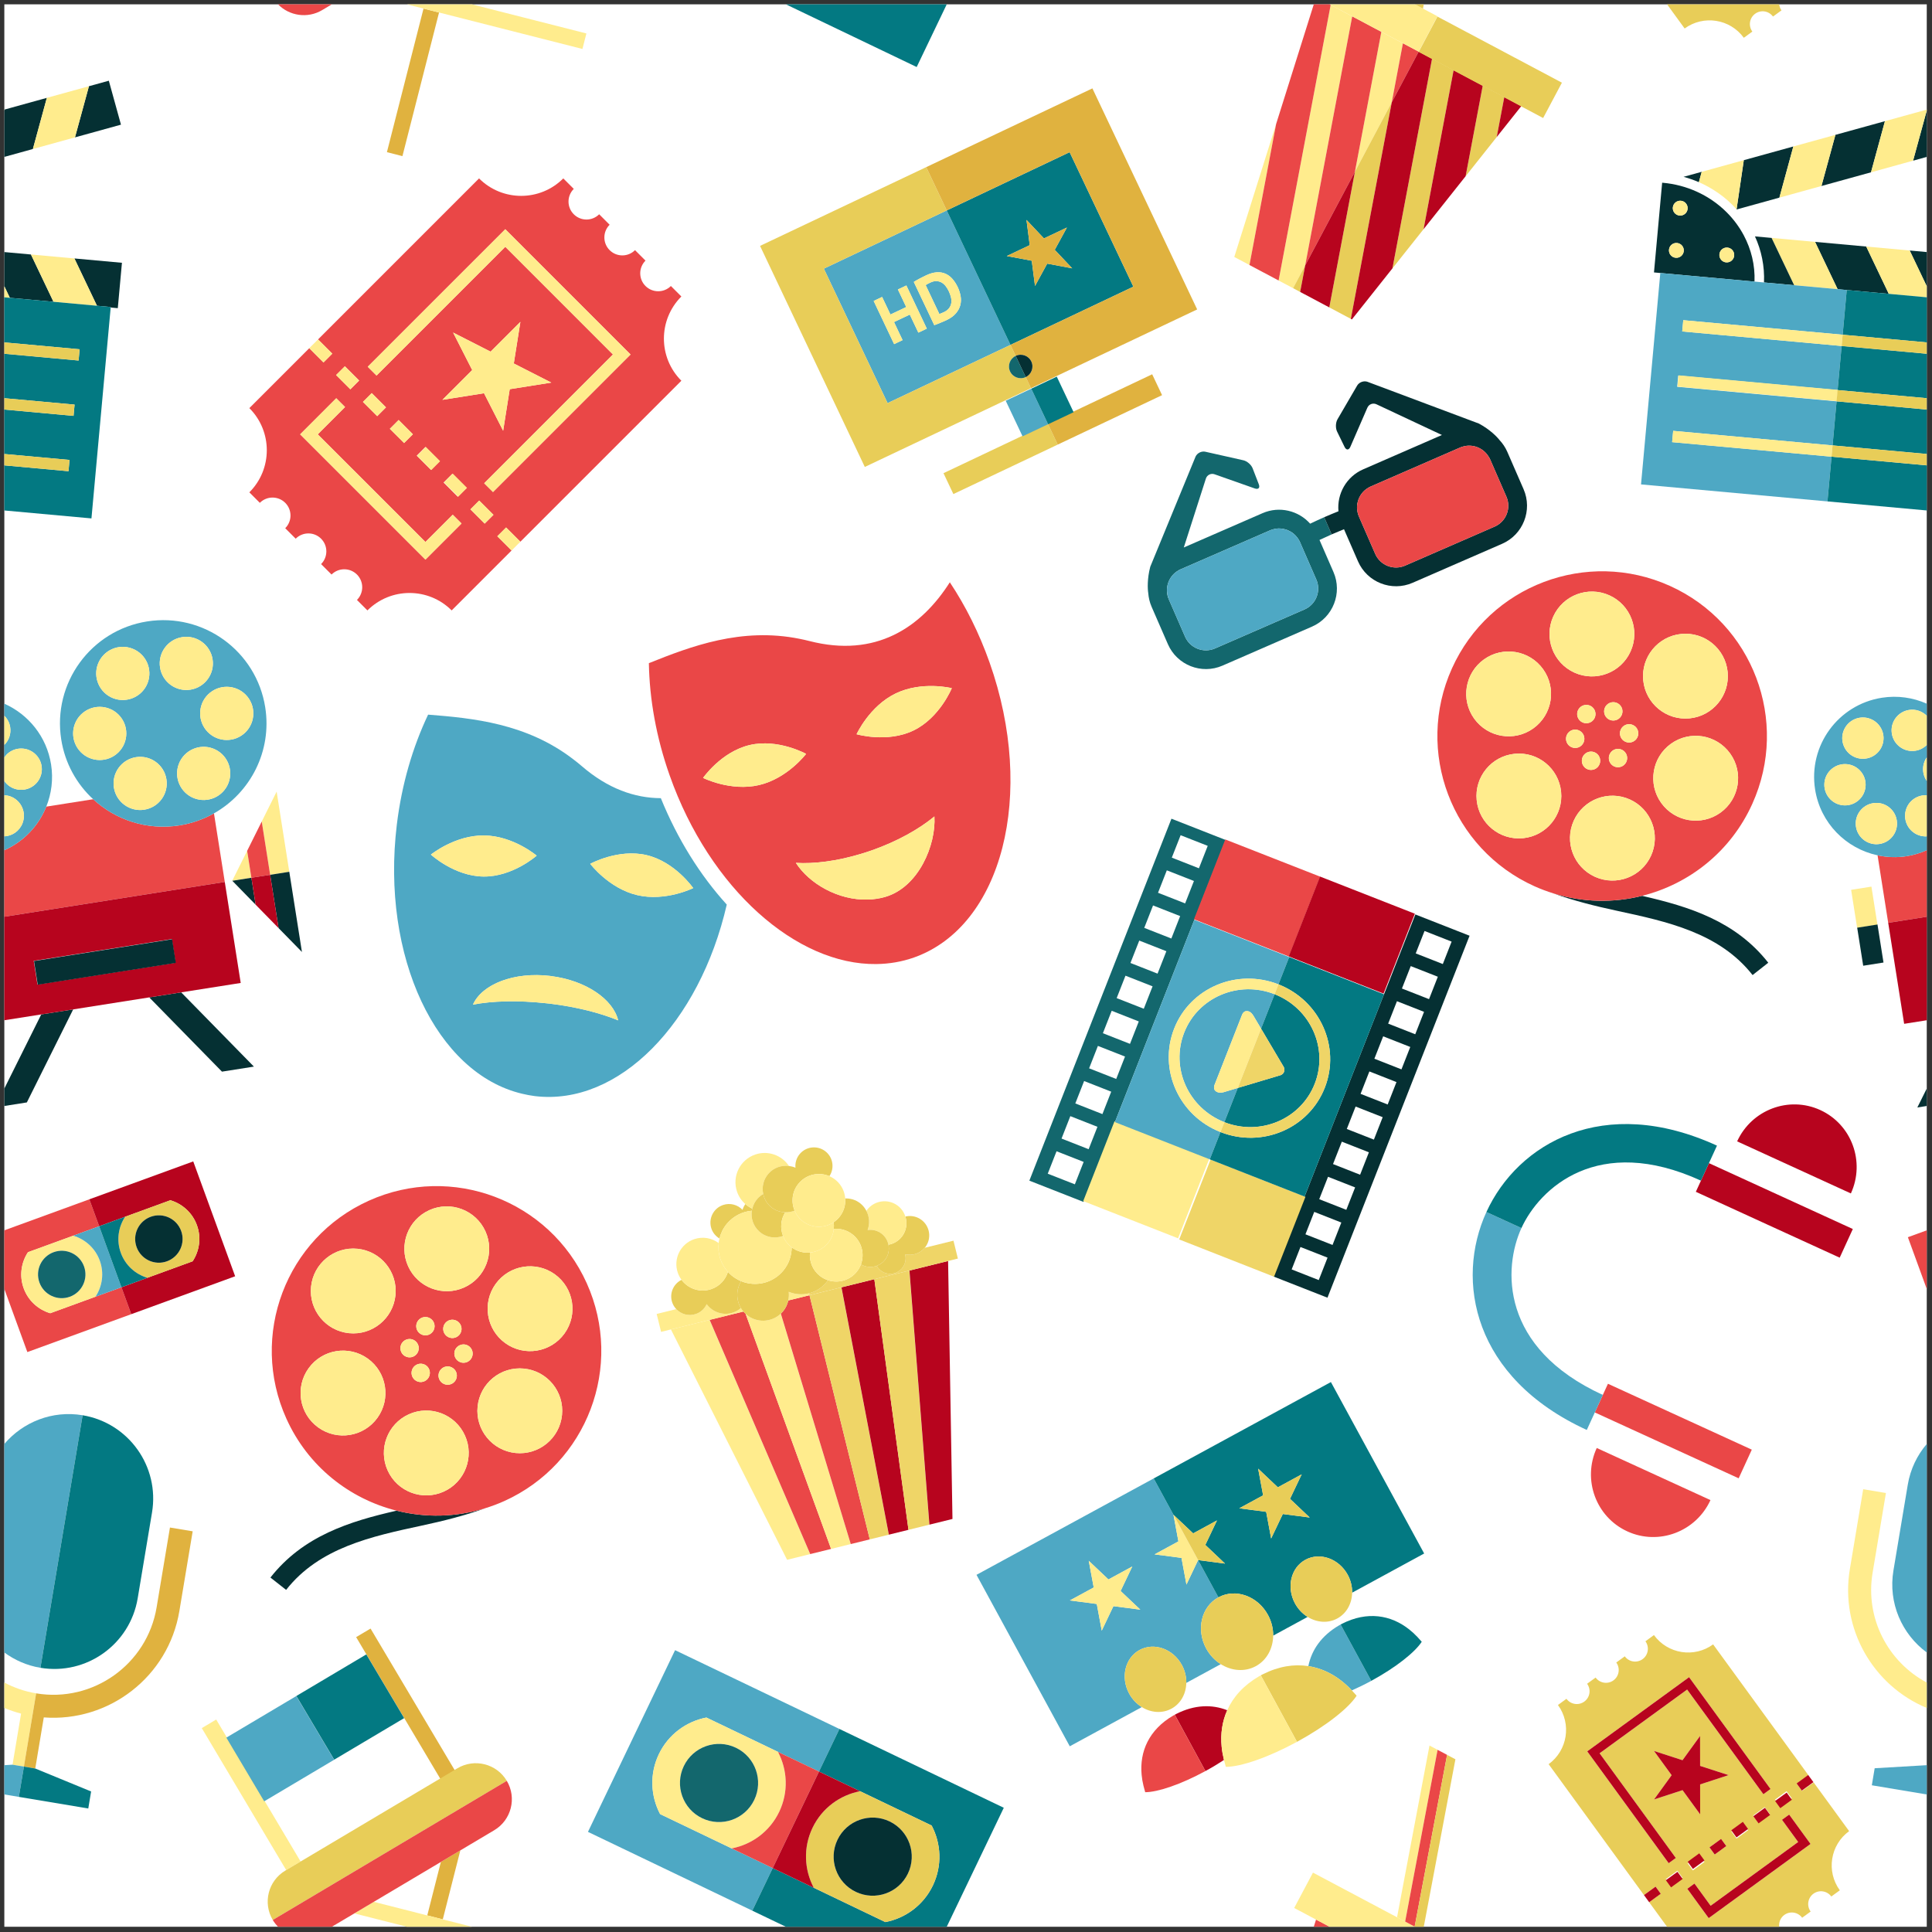 <?xml version="1.0" encoding="utf-8"?>
<!-- Generator: Adobe Illustrator 27.5.0, SVG Export Plug-In . SVG Version: 6.00 Build 0)  -->
<svg version="1.1" id="Layer_1" xmlns="http://www.w3.org/2000/svg" xmlns:xlink="http://www.w3.org/1999/xlink" x="0px" y="0px"
	 viewBox="0 0 800 800" style="enable-background:new 0 0 800 800;" xml:space="preserve">
<rect x="0" y="0" width="800" height="800" fill="#333333" stroke="none"/>
<g>
	<rect x="1.793" y="1.793" style="fill:#FFFFFF;" width="796.039" height="796.039"/>
	<polygon style="fill:#053033;" points="22.151,124.963 12.811,105.377 1.793,104.372 1.793,118.537 4.073,123.315 	"/>
	<polygon style="fill:#053033;" points="45.853,127.124 45.833,127.341 48.777,127.609 50.492,108.813 30.81,107.02 40.149,126.604 
			"/>
	<polygon style="fill:#FFEC8D;" points="1.793,118.537 1.793,123.107 4.073,123.315 	"/>
	<polygon style="fill:#FFEC8D;" points="40.149,126.604 30.81,107.02 12.811,105.377 22.151,124.963 	"/>
	<polygon style="fill:#053033;" points="19.397,40.519 1.903,45.357 1.793,45.762 1.793,64.97 13.623,61.698 	"/>
	<polygon style="fill:#053033;" points="50.093,51.62 45.063,33.423 36.825,35.703 31.044,56.885 	"/>
	<polygon style="fill:#FFEC8D;" points="1.793,45.387 1.793,45.762 1.903,45.357 	"/>
	<polygon style="fill:#FFEC8D;" points="31.044,56.885 36.825,35.703 19.397,40.519 13.623,61.698 	"/>
	<polygon style="fill:#037982;" points="45.833,127.341 45.853,127.124 40.149,126.604 22.151,124.963 4.073,123.315 1.793,123.107 
		1.793,141.782 32.97,144.626 32.545,149.287 1.793,146.483 1.793,164.887 30.88,167.539 30.454,172.203 1.793,169.589 
		1.793,187.99 28.791,190.448 28.364,195.12 1.793,192.696 1.793,211.373 37.869,214.663 	"/>
	<polygon style="fill:#E8CD58;" points="32.97,144.626 1.793,141.782 1.793,146.483 32.545,149.287 	"/>
	<polygon style="fill:#E8CD58;" points="30.88,167.539 1.793,164.887 1.793,169.589 30.454,172.203 	"/>
	<polygon style="fill:#E8CD58;" points="28.791,190.448 1.793,187.99 1.793,192.696 28.364,195.12 	"/>
	<path style="fill:#FFEC8D;" d="M325.919,645.879l9.549-2.358c-13.891-32.329-27.775-64.656-41.658-96.979l-15.999,3.952
		C293.848,582.282,309.886,614.081,325.919,645.879z"/>
	<path style="fill:#EA4747;" d="M307.814,543.083l-13.964,3.448c13.878,32.328,27.764,64.652,41.642,96.983l8.648-2.136
		c-11.797-32.444-23.596-64.89-35.393-97.33C308.412,543.743,308.1,543.421,307.814,543.083z"/>
	<path style="fill:#FFEC8D;" d="M309.129,544.403c-0.135-0.112-0.256-0.237-0.383-0.354c11.797,32.44,23.596,64.886,35.393,97.33
		l8.122-2.006c-9.652-31.796-19.311-63.594-28.969-95.392C319.411,547.629,313.332,547.903,309.129,544.403z"/>
	<path style="fill:#EA4747;" d="M326.411,538.491c-0.355,1.617-1.077,3.178-2.209,4.538c-0.276,0.33-0.571,0.634-0.876,0.924
		c9.649,31.803,19.304,63.609,28.96,95.415l7.877-1.945c-8.328-33.7-16.642-67.401-24.97-101.1L326.411,538.491z"/>
	<path style="fill:#EFD567;" d="M360.162,637.423l7.871-1.943c-6.544-34.141-13.09-68.282-19.64-102.417l-13.201,3.261
		C343.52,570.021,351.835,603.723,360.162,637.423z"/>
	<path style="fill:#B7041E;" d="M368.056,635.474l8.122-2.005c-4.717-34.592-9.423-69.188-14.133-103.776l-0.987,0.245
		l-12.625,3.118C354.971,567.19,361.517,601.331,368.056,635.474z"/>
	<path style="fill:#EFD567;" d="M384.827,631.334c-2.765-35.074-5.523-70.151-8.285-105.22l-14.497,3.578
		c4.71,34.589,9.416,69.185,14.133,103.776L384.827,631.334z"/>
	<path style="fill:#B7041E;" d="M384.854,631.326l9.545-2.356c-0.605-35.606-1.215-71.215-1.813-106.817l-16,3.951
		C379.339,561.177,382.096,596.253,384.854,631.326z"/>
	<path style="fill:#FFEC8D;" d="M326.597,534.915c0.14,1.19,0.072,2.398-0.187,3.576l8.782-2.168l-0.194-0.788
		C332.237,536.22,329.286,536.033,326.597,534.915z"/>
	<path style="fill:#FFEC8D;" d="M306.79,541.648c-0.92,0.799-2.004,1.439-3.23,1.854c-4.114,1.398-8.512-0.136-10.935-3.479
		c-0.852,1.857-2.434,3.375-4.52,4.083c-2.944,1.003-6.067,0.1-8.07-2.027l-8.122,2.006l1.83,7.411l4.068-1.003l15.999-3.952
		c0.039-0.01,14.004-3.458,14.004-3.458C307.429,542.629,307.088,542.149,306.79,541.648z"/>
	<path style="fill:#EFD567;" d="M394.813,513.741l-11.896,2.938c-1.992,2.411-5.181,3.422-8.147,2.673
		c0.454,1.644,0.258,3.449-0.7,5.019c-1.834,3.026-5.774,3.981-8.802,2.148c-0.98-0.598-1.719-1.433-2.241-2.37
		c-2.114,0.775-4.507,0.599-6.536-0.594c-0.385,1.032-0.931,2.025-1.647,2.939c-2.923,3.711-7.768,5.009-12.012,3.609
		c-0.235,0.342-0.482,0.677-0.752,1.001c-1.904,2.283-4.403,3.767-7.081,4.43l0.194,0.788l13.201-3.261
		c0.039-0.007,12.664-3.125,12.664-3.125l15.529-3.834l16-3.951l4.055-1.002L394.813,513.741z"/>
	<path style="fill:#E8CD58;" d="M288.105,544.106c2.086-0.708,3.668-2.227,4.52-4.083c2.423,3.343,6.821,4.877,10.935,3.479
		c1.226-0.415,2.309-1.056,3.23-1.854c-2.016-3.388-2.031-7.696,0.12-11.13c-1.407-0.574-2.751-1.369-3.981-2.393
		c-0.546-0.454-1.037-0.951-1.502-1.46c-0.998,3.233-3.47,5.961-6.92,7.134c-4.614,1.565-9.548-0.128-12.299-3.848
		c-3.396,1.693-5.121,5.65-3.866,9.336c0.366,1.081,0.96,2.014,1.694,2.792C282.039,544.206,285.161,545.109,288.105,544.106z"/>
	<path style="fill:#FFEC8D;" d="M294.506,533.799c3.45-1.173,5.923-3.9,6.92-7.134c-3.014-3.308-4.34-7.683-3.855-11.936
		c-2.789-2.098-6.533-2.829-10.09-1.621c-5.715,1.936-8.771,8.143-6.838,13.854c0.372,1.103,0.909,2.101,1.564,2.989
		C284.958,533.671,289.892,535.364,294.506,533.799z"/>
	<path style="fill:#E8CD58;" d="M311.306,501.343c0.043-0.293,0.144-0.578,0.215-0.867c-1.058-0.494-2.041-1.138-2.919-1.917
		c-0.484,0.75-0.875,1.556-1.138,2.411c-2.006-2.114-5.128-2.999-8.064-2.002c-4.026,1.362-6.187,5.74-4.822,9.772
		c0.611,1.797,1.835,3.189,3.342,4.093c0.532-2.167,1.534-4.254,3.057-6.085C303.67,503.516,307.422,501.686,311.306,501.343z"/>
	<path style="fill:#FFEC8D;" d="M313.744,496.232c0.682-0.742,1.459-1.34,2.288-1.818c-0.622-2.887,0.05-6.014,2.144-8.406
		c2.201-2.521,5.422-3.605,8.515-3.21c-2.968-4.444-8.642-6.536-13.938-4.74c-6.329,2.151-9.717,9.02-7.571,15.351
		c0.697,2.061,1.903,3.803,3.422,5.15c0.878,0.779,1.861,1.423,2.919,1.917C311.895,498.945,312.603,497.475,313.744,496.232z"/>
	<path style="fill:#E8CD58;" d="M373.526,511.96c-1.428,1.902-3.466,3.059-5.638,3.455c0.433,2.14-0.008,4.44-1.464,6.292
		c-0.913,1.162-2.103,1.967-3.398,2.442c0.522,0.938,1.261,1.772,2.241,2.37c3.028,1.833,6.968,0.878,8.802-2.148
		c0.958-1.57,1.154-3.375,0.7-5.019c2.967,0.749,6.155-0.262,8.147-2.673c0.247-0.3,0.482-0.61,0.689-0.952
		c2.306-3.792,1.091-8.734-2.7-11.037c-1.875-1.143-4.031-1.418-6.013-0.954C375.759,506.444,375.364,509.511,373.526,511.96z"/>
	<path style="fill:#FFEC8D;" d="M359.252,509.328c2.017-0.298,4.151,0.196,5.881,1.56c1.497,1.175,2.405,2.8,2.755,4.527
		c2.171-0.396,4.21-1.553,5.638-3.455c1.838-2.449,2.233-5.516,1.368-8.225c-0.554-1.733-1.613-3.32-3.176-4.496
		c-4.017-3.015-9.713-2.206-12.729,1.809c-0.086,0.116-0.139,0.245-0.219,0.364C360.036,503.848,360.244,506.732,359.252,509.328z"
		/>
	<path style="fill:#E8CD58;" d="M324.201,543.029c1.132-1.36,1.854-2.921,2.209-4.538c0.258-1.179,0.326-2.387,0.187-3.576
		c2.689,1.118,5.64,1.305,8.401,0.62c2.678-0.663,5.177-2.147,7.081-4.43c0.27-0.324,0.517-0.659,0.752-1.001
		c-1.176-0.387-2.307-0.97-3.335-1.778c-3.043-2.395-4.461-6.084-4.107-9.673c-2.631,0.238-5.338-0.462-7.567-2.145
		c-0.009,3.412-1.159,6.84-3.511,9.667c-4.342,5.211-11.439,6.775-17.401,4.342c-2.151,3.434-2.136,7.742-0.12,11.13
		c0.298,0.502,0.639,0.981,1.024,1.435c0.286,0.338,0.598,0.66,0.932,0.966c0.127,0.117,0.249,0.242,0.383,0.354
		c4.203,3.5,10.281,3.226,14.163-0.422C323.63,543.663,323.925,543.359,324.201,543.029z"/>
	<path style="fill:#FFEC8D;" d="M301.426,526.665c0.466,0.509,0.956,1.006,1.502,1.46c1.23,1.023,2.575,1.818,3.981,2.393
		c5.963,2.434,13.059,0.869,17.401-4.342c2.352-2.827,3.503-6.255,3.511-9.667c-0.28-0.211-0.553-0.434-0.816-0.676
		c-1.262-1.159-2.177-2.551-2.765-4.046c-3.297,1.23-7.14,0.647-9.908-1.895c-2.455-2.253-3.481-5.483-3.028-8.55
		c-3.884,0.344-7.636,2.173-10.329,5.405c-1.523,1.831-2.525,3.918-3.057,6.085c-0.154,0.629-0.276,1.259-0.349,1.896
		C297.086,518.982,298.413,523.357,301.426,526.665z"/>
	<path style="fill:#E8CD58;" d="M347.321,504.252c-0.639,0.731-1.359,1.343-2.128,1.86c0.14,0.911,0.16,1.835,0.068,2.754
		c2.685-0.245,5.464,0.485,7.75,2.282c3.828,3.017,5.093,8.072,3.479,12.407c2.029,1.192,4.421,1.369,6.536,0.594
		c1.295-0.476,2.485-1.28,3.398-2.442c1.457-1.852,1.897-4.152,1.464-6.292c-0.35-1.727-1.258-3.352-2.755-4.527
		c-1.73-1.363-3.864-1.857-5.881-1.56c0.992-2.596,0.784-5.48-0.482-7.916c-0.614-1.184-1.457-2.268-2.57-3.148
		c-1.841-1.449-4.042-2.077-6.215-2.021C350.197,499.061,349.328,501.958,347.321,504.252z"/>
	<path style="fill:#FFEC8D;" d="M353.012,511.148c-2.286-1.797-5.065-2.527-7.75-2.282c-0.224,2.271-1.149,4.495-2.814,6.31
		c-1.911,2.083-4.447,3.24-7.059,3.478c-0.354,3.589,1.064,7.277,4.107,9.673c1.028,0.809,2.16,1.392,3.335,1.778
		c4.244,1.399,9.089,0.102,12.012-3.609c0.716-0.914,1.262-1.907,1.647-2.939C358.104,519.221,356.839,514.165,353.012,511.148z"/>
	<path style="fill:#E8CD58;" d="M325.143,501.989c-2.16-0.066-4.31-0.809-6.06-2.341c-1.626-1.424-2.628-3.273-3.051-5.234
		c-0.829,0.479-1.606,1.076-2.288,1.818c-1.14,1.242-1.849,2.713-2.222,4.243c-0.071,0.289-0.172,0.574-0.215,0.867
		c-0.453,3.066,0.573,6.297,3.028,8.55c2.768,2.542,6.61,3.125,9.908,1.895C322.994,508.614,323.274,504.966,325.143,501.989z"/>
	<path style="fill:#FFEC8D;" d="M345.262,508.866c0.092-0.919,0.072-1.843-0.068-2.754c-4.012,2.704-9.481,2.505-13.296-0.827
		c-1.289-1.128-2.238-2.498-2.861-3.98c-1.246,0.498-2.565,0.726-3.894,0.685c-1.868,2.977-2.148,6.625-0.901,9.798
		c0.587,1.495,1.503,2.887,2.765,4.046c0.264,0.242,0.537,0.465,0.816,0.676c2.229,1.683,4.936,2.383,7.567,2.145
		c2.612-0.237,5.148-1.395,7.059-3.478C344.112,513.361,345.038,511.138,345.262,508.866z"/>
	<path style="fill:#E8CD58;" d="M318.176,486.008c-2.094,2.393-2.766,5.52-2.144,8.406c0.423,1.961,1.426,3.811,3.051,5.234
		c1.75,1.532,3.9,2.275,6.06,2.341c1.329,0.041,2.648-0.187,3.894-0.685c-1.57-3.731-1.011-8.189,1.83-11.439
		c3.211-3.671,8.333-4.671,12.578-2.83c2.088-3.168,1.598-7.452-1.333-10.024c-3.201-2.797-8.067-2.476-10.868,0.728
		c-1.452,1.658-2.053,3.766-1.861,5.794c-0.865-0.384-1.773-0.616-2.691-0.734C323.598,482.402,320.376,483.487,318.176,486.008z"/>
	<path style="fill:#FFEC8D;" d="M330.866,489.865c-2.841,3.25-3.399,7.708-1.83,11.439c0.624,1.482,1.572,2.853,2.861,3.98
		c3.815,3.332,9.284,3.531,13.296,0.827c0.768-0.518,1.488-1.129,2.128-1.86c2.006-2.294,2.876-5.191,2.665-8.009
		c-0.207-2.759-1.451-5.443-3.696-7.411c-0.873-0.764-1.834-1.359-2.845-1.797C339.199,485.194,334.078,486.194,330.866,489.865z"/>
	<path style="fill:#053033;" d="M164.237,625.535c-19.47,4.43-38.702,10.431-52.258,27.692l6.497,5.11
		c13.757-17.512,35.377-22.152,56.287-26.646c8.853-1.905,17.768-4.125,26.194-7.18
		C188.729,628.321,176.057,628.497,164.237,625.535z"/>
	<path style="fill:#EA4747;" d="M152.727,497.184c-34.344,15.481-49.637,55.871-34.153,90.22
		c8.921,19.789,26.121,33.236,45.663,38.132c11.82,2.962,24.492,2.786,36.719-1.023c2.638-0.82,5.256-1.79,7.838-2.954
		c34.344-15.482,49.639-55.878,34.155-90.225C227.466,496.986,187.074,481.701,152.727,497.184z M177.787,501.091
		c8.839-3.983,19.245-0.045,23.231,8.8c3.982,8.832,0.046,19.243-8.795,23.224c-8.845,3.986-19.238,0.05-23.226-8.788
		C165.007,515.474,168.942,505.078,177.787,501.091z M193.487,563.96c-1.911,0.862-4.164,0.011-5.025-1.909
		c-0.864-1.908-0.01-4.16,1.902-5.021c1.914-0.871,4.165-0.012,5.027,1.898C196.255,560.845,195.404,563.095,193.487,563.96z
		 M187.593,566.521c1.703,1.22,2.093,3.599,0.871,5.3c-1.233,1.703-3.608,2.091-5.31,0.863c-1.706-1.225-2.09-3.601-0.869-5.309
		C183.513,565.674,185.89,565.287,187.593,566.521z M183.536,549.884c0.21-2.088,2.064-3.614,4.156-3.401
		c2.092,0.205,3.613,2.075,3.405,4.162c-0.21,2.084-2.079,3.609-4.161,3.399C184.846,553.829,183.327,551.971,183.536,549.884z
		 M173.929,552.221c-1.703-1.219-2.087-3.596-0.864-5.296c1.227-1.706,3.603-2.095,5.305-0.866c1.705,1.216,2.094,3.604,0.869,5.305
		C178.008,553.066,175.635,553.453,173.929,552.221z M177.983,568.858c-0.202,2.084-2.068,3.614-4.155,3.402
		c-2.091-0.207-3.618-2.074-3.404-4.165c0.21-2.082,2.072-3.607,4.166-3.401C176.681,564.906,178.199,566.773,177.983,568.858z
		 M168.038,554.781c1.911-0.862,4.166-0.008,5.029,1.907c0.862,1.915,0.008,4.168-1.902,5.029c-1.915,0.862-4.167,0.013-5.033-1.902
		C165.27,557.898,166.119,555.646,168.038,554.781z M128.8,532.805c0.972-9.649,9.583-16.686,19.231-15.717
		c9.651,0.965,16.695,9.573,15.722,19.231c-0.97,9.646-9.581,16.691-19.227,15.72C134.869,551.067,127.831,542.456,128.8,532.805z
		 M131.774,591.088c-7.874-5.673-9.668-16.649-3.993-24.519c5.663-7.867,16.631-9.666,24.51-4.002
		c7.876,5.667,9.664,16.647,3.998,24.523C150.626,594.962,139.651,596.753,131.774,591.088z M169.297,585.622
		c8.842-3.979,19.241-0.053,23.23,8.8c3.985,8.839,0.051,19.241-8.798,23.229c-8.846,3.988-19.24,0.048-23.228-8.792
		C156.519,600.012,160.455,589.616,169.297,585.622z M232.715,585.933c-0.97,9.659-9.576,16.689-19.229,15.727
		c-9.649-0.972-16.687-9.586-15.722-19.228c0.97-9.659,9.574-16.701,19.23-15.723C226.646,567.674,233.691,576.286,232.715,585.933z
		 M233.744,552.176c-5.666,7.872-16.64,9.663-24.514,3.995c-7.879-5.669-9.664-16.643-4.002-24.514
		c5.667-7.87,16.638-9.669,24.515-4.004C237.621,533.325,239.411,544.297,233.744,552.176z"/>
	<path style="fill:#FFEC8D;" d="M183.729,617.65c8.85-3.987,12.784-14.39,8.798-23.229c-3.99-8.853-14.389-12.779-23.23-8.8
		c-8.842,3.994-12.778,14.39-8.796,23.236C164.489,617.698,174.883,621.639,183.729,617.65z"/>
	<path style="fill:#FFEC8D;" d="M152.292,562.567c-7.879-5.664-18.848-3.865-24.51,4.002c-5.675,7.869-3.882,18.846,3.993,24.519
		c7.878,5.665,18.852,3.874,24.516-3.997C161.955,579.214,160.167,568.234,152.292,562.567z"/>
	<path style="fill:#FFEC8D;" d="M144.525,552.038c9.646,0.972,18.257-6.073,19.227-15.72c0.973-9.657-6.07-18.266-15.722-19.231
		c-9.648-0.97-18.258,6.067-19.231,15.717C127.831,542.456,134.869,551.067,144.525,552.038z"/>
	<path style="fill:#FFEC8D;" d="M192.223,533.114c8.841-3.981,12.777-14.392,8.795-23.224c-3.986-8.845-14.392-12.783-23.231-8.8
		c-8.844,3.987-12.78,14.383-8.79,23.235C172.984,533.164,183.378,537.101,192.223,533.114z"/>
	<path style="fill:#FFEC8D;" d="M229.743,527.653c-7.876-5.665-18.848-3.866-24.515,4.004c-5.662,7.871-3.877,18.845,4.002,24.514
		c7.874,5.668,18.848,3.877,24.514-3.995C239.411,544.297,237.621,533.325,229.743,527.653z"/>
	<path style="fill:#FFEC8D;" d="M216.995,566.709c-9.656-0.978-18.26,6.064-19.23,15.723c-0.965,9.642,6.073,18.256,15.722,19.228
		c9.652,0.963,18.258-6.067,19.229-15.727C233.691,576.286,226.646,567.674,216.995,566.709z"/>
	<path style="fill:#FFEC8D;" d="M190.364,557.029c-1.913,0.861-2.767,3.113-1.902,5.021c0.861,1.92,3.114,2.772,5.025,1.909
		c1.917-0.865,2.769-3.115,1.904-5.033C194.529,557.018,192.278,556.158,190.364,557.029z"/>
	<path style="fill:#FFEC8D;" d="M182.285,567.375c-1.222,1.708-0.837,4.084,0.869,5.309c1.702,1.227,4.077,0.84,5.31-0.863
		c1.222-1.701,0.832-4.08-0.871-5.3C185.89,565.287,183.513,565.674,182.285,567.375z"/>
	<path style="fill:#FFEC8D;" d="M170.425,568.096c-0.214,2.091,1.313,3.958,3.404,4.165c2.087,0.212,3.953-1.318,4.155-3.402
		c0.215-2.086-1.303-3.952-3.393-4.164C172.497,564.488,170.635,566.014,170.425,568.096z"/>
	<path style="fill:#FFEC8D;" d="M171.164,561.718c1.91-0.861,2.765-3.114,1.902-5.029c-0.863-1.915-3.118-2.77-5.029-1.907
		c-1.918,0.864-2.768,3.117-1.907,5.034C166.997,561.731,169.25,562.58,171.164,561.718z"/>
	<path style="fill:#FFEC8D;" d="M179.239,551.363c1.225-1.701,0.836-4.089-0.869-5.305c-1.702-1.229-4.078-0.84-5.305,0.866
		c-1.224,1.7-0.839,4.077,0.864,5.296C175.635,553.453,178.008,553.066,179.239,551.363z"/>
	<path style="fill:#FFEC8D;" d="M191.097,550.644c0.208-2.087-1.313-3.957-3.405-4.162c-2.091-0.213-3.946,1.313-4.156,3.401
		c-0.208,2.087,1.311,3.945,3.4,4.16C189.018,554.254,190.887,552.729,191.097,550.644z"/>
	<path style="fill:#053033;" d="M643.225,369.93c8.428,3.055,17.342,5.273,26.195,7.179c20.91,4.493,42.529,9.134,56.286,26.645
		l6.499-5.109c-13.557-17.262-32.79-23.263-52.26-27.693C668.125,373.914,655.453,373.737,643.225,369.93z"/>
	<path style="fill:#EA4747;" d="M601.231,276.751c-15.482,34.346-0.188,74.742,34.156,90.224c2.583,1.165,5.201,2.133,7.837,2.955
		c12.228,3.807,24.9,3.983,36.721,1.021c19.542-4.895,36.743-18.341,45.663-38.132c15.484-34.349,0.191-74.738-34.152-90.22
		C657.109,227.118,616.717,242.403,601.231,276.751z M611.467,331.349c-0.976-9.646,6.069-18.258,15.721-19.224
		c9.654-0.978,18.259,6.064,19.229,15.724c0.967,9.641-6.072,18.254-15.72,19.227C621.043,348.039,612.435,341.01,611.467,331.349z
		 M657.245,299.461c-2.08,0.209-3.95-1.316-4.161-3.399c-0.207-2.087,1.314-3.958,3.407-4.162c2.09-0.214,3.945,1.313,4.156,3.402
		C660.854,297.389,659.336,299.247,657.245,299.461z M661.898,312.793c1.22,1.707,0.836,4.084-0.871,5.309
		c-1.701,1.226-4.076,0.839-5.31-0.864c-1.221-1.701-0.831-4.08,0.87-5.3C658.293,310.704,660.668,311.091,661.898,312.793z
		 M653.819,302.447c1.912,0.862,2.765,3.113,1.901,5.022c-0.86,1.919-3.113,2.77-5.025,1.908c-1.917-0.865-2.77-3.115-1.903-5.034
		C649.654,302.434,651.904,301.576,653.819,302.447z M683.683,354.275c-3.989,8.84-14.384,12.78-23.229,8.793
		c-8.851-3.988-12.783-14.391-8.801-23.23c3.992-8.852,14.392-12.778,23.232-8.8C683.727,335.033,687.662,345.429,683.683,354.275z
		 M664.941,296.78c-1.222-1.701-0.834-4.089,0.871-5.305c1.701-1.228,4.076-0.839,5.304,0.867c1.226,1.7,0.84,4.077-0.864,5.295
		C668.547,298.87,666.174,298.483,664.941,296.78z M673.757,313.513c0.214,2.091-1.311,3.958-3.403,4.165
		c-2.088,0.213-3.953-1.318-4.154-3.403c-0.216-2.085,1.304-3.951,3.393-4.164C671.686,309.906,673.546,311.432,673.757,313.513z
		 M712.407,336.505c-7.877,5.666-18.851,3.874-24.515-3.996c-5.664-7.878-3.878-18.857,3.999-24.524
		c7.877-5.664,18.847-3.866,24.51,4.001C722.076,319.856,720.283,330.832,712.407,336.505z M696.151,262.504
		c9.647-0.969,18.258,6.067,19.231,15.717c0.969,9.652-6.07,18.263-15.725,19.234c-9.647,0.971-18.259-6.074-19.229-15.72
		C679.456,272.078,686.499,263.47,696.151,262.504z M678.051,305.232c-0.864,1.915-3.117,2.765-5.032,1.902
		c-1.911-0.862-2.767-3.115-1.902-5.029c0.863-1.916,3.116-2.769,5.028-1.907C678.065,301.063,678.912,303.315,678.051,305.232z
		 M643.165,255.308c3.986-8.844,14.39-12.784,23.232-8.799c8.844,3.986,12.778,14.383,8.79,23.234
		c-3.989,8.838-14.382,12.775-23.226,8.789C643.12,274.551,639.181,264.141,643.165,255.308z M638.954,277.075
		c5.661,7.871,3.875,18.844-4.002,24.513c-7.874,5.668-18.847,3.877-24.514-3.996c-5.666-7.878-3.876-18.851,4.002-24.522
		C622.316,267.406,633.287,269.204,638.954,277.075z"/>
	<path style="fill:#FFEC8D;" d="M674.886,331.039c-8.841-3.979-19.24-0.052-23.232,8.8c-3.982,8.839-0.05,19.242,8.801,23.23
		c8.845,3.987,19.239,0.047,23.229-8.793C687.662,345.429,683.727,335.033,674.886,331.039z"/>
	<path style="fill:#FFEC8D;" d="M691.892,307.985c-7.877,5.667-9.663,16.646-3.999,24.524c5.664,7.87,16.638,9.662,24.515,3.996
		c7.876-5.673,9.669-16.648,3.994-24.519C710.738,304.119,699.769,302.321,691.892,307.985z"/>
	<path style="fill:#FFEC8D;" d="M699.658,297.456c9.654-0.971,16.693-9.582,15.725-19.234c-0.974-9.65-9.585-16.687-19.231-15.717
		c-9.652,0.966-16.695,9.574-15.722,19.231C681.399,291.382,690.012,298.426,699.658,297.456z"/>
	<path style="fill:#FFEC8D;" d="M651.96,278.531c8.845,3.986,19.237,0.05,23.226-8.789c3.988-8.852,0.054-19.248-8.79-23.234
		c-8.842-3.984-19.245-0.045-23.232,8.799C639.181,264.141,643.12,274.551,651.96,278.531z"/>
	<path style="fill:#FFEC8D;" d="M610.438,297.592c5.667,7.873,16.64,9.664,24.514,3.996c7.877-5.669,9.663-16.643,4.002-24.513
		c-5.667-7.871-16.638-9.669-24.514-4.005C606.563,278.741,604.772,289.714,610.438,297.592z"/>
	<path style="fill:#FFEC8D;" d="M630.696,347.077c9.648-0.973,16.687-9.586,15.72-19.227c-0.97-9.66-9.574-16.702-19.229-15.724
		c-9.651,0.966-16.696,9.578-15.721,19.224C612.435,341.01,621.043,348.039,630.696,347.077z"/>
	<path style="fill:#FFEC8D;" d="M648.792,304.343c-0.866,1.919-0.014,4.169,1.903,5.034c1.912,0.862,4.165,0.011,5.025-1.908
		c0.863-1.909,0.011-4.16-1.901-5.022C651.904,301.576,649.654,302.434,648.792,304.343z"/>
	<path style="fill:#FFEC8D;" d="M656.588,311.938c-1.701,1.22-2.091,3.599-0.87,5.3c1.233,1.704,3.608,2.09,5.31,0.864
		c1.707-1.225,2.091-3.602,0.871-5.309C660.668,311.091,658.293,310.704,656.588,311.938z"/>
	<path style="fill:#FFEC8D;" d="M666.199,314.275c0.201,2.085,2.066,3.616,4.154,3.403c2.092-0.207,3.617-2.074,3.403-4.165
		c-0.211-2.081-2.07-3.607-4.165-3.401C667.503,310.324,665.983,312.19,666.199,314.275z"/>
	<path style="fill:#FFEC8D;" d="M671.116,302.106c-0.864,1.914-0.009,4.167,1.902,5.029c1.915,0.862,4.168,0.012,5.032-1.902
		c0.861-1.917,0.014-4.17-1.906-5.034C674.232,299.337,671.979,300.19,671.116,302.106z"/>
	<path style="fill:#FFEC8D;" d="M671.116,292.342c-1.228-1.707-3.603-2.096-5.304-0.867c-1.705,1.216-2.093,3.604-0.871,5.305
		c1.232,1.703,3.605,2.09,5.311,0.857C671.956,296.419,672.342,294.043,671.116,292.342z"/>
	<path style="fill:#FFEC8D;" d="M656.491,291.9c-2.093,0.204-3.614,2.075-3.407,4.162c0.211,2.083,2.081,3.608,4.161,3.399
		c2.091-0.214,3.609-2.073,3.402-4.16C660.436,293.213,658.581,291.686,656.491,291.9z"/>
	<polygon style="fill:#053033;" points="91.913,443.746 105.141,441.659 75.023,410.911 61.797,412.998 	"/>
	<polygon style="fill:#053033;" points="30.305,417.966 17.08,420.053 1.793,450.744 1.793,457.964 11.117,456.493 	"/>
	<path style="fill:#EA4747;" d="M88.596,336.796c-4.325,2.441-9.149,4.168-14.344,4.988c-13.438,2.121-26.393-2.277-35.671-10.841
		l-19.415,3.064c-3.178,7.947-9.358,14.494-17.374,18.043v27.555l91.285-14.404L88.596,336.796z"/>
	<path style="fill:#B7041E;" d="M30.305,417.966l31.492-4.968l13.226-2.087l24.653-3.889l-6.599-41.822L1.793,379.604v42.86
		l15.288-2.412L30.305,417.966z M13.967,397.867l57.19-9.021l1.545,9.799l-57.188,9.027L13.967,397.867z"/>
	<path style="fill:#FFEC8D;" d="M102.336,352.317l-6.169,12.383c0.021,0.009,5.944-0.924,7.535-1.175l0.396-0.062L102.336,352.317z"
		/>
	<path style="fill:#053033;" d="M104.098,363.463l-0.396,0.062l-7.51,1.186c-0.02,0.019,9.663,9.905,9.663,9.905L104.098,363.463z"
		/>
	<polygon style="fill:#FFEC8D;" points="119.788,360.988 114.553,327.79 108.384,340.17 111.863,362.238 	"/>
	<polygon style="fill:#053033;" points="115.348,384.308 125.027,394.187 119.788,360.988 111.863,362.238 	"/>
	<polygon style="fill:#EA4747;" points="111.863,362.238 108.384,340.17 102.336,352.317 104.098,363.463 	"/>
	<polygon style="fill:#B7041E;" points="104.098,363.463 105.854,374.616 115.348,384.308 111.863,362.238 	"/>
	<path style="fill:#4EA8C4;" d="M19.166,334.007c2.145-5.364,2.951-11.342,1.985-17.463c-1.824-11.553-9.411-20.745-19.359-25.161
		v5.002c1.241,1.234,2.13,2.841,2.422,4.702c0.446,2.813-0.552,5.506-2.422,7.375v5.167c0.451-0.648,0.963-1.262,1.606-1.784
		c3.673-2.968,9.054-2.397,12.024,1.274c2.972,3.674,2.399,9.055-1.272,12.022c-3.671,2.975-9.05,2.407-12.02-1.264
		c-0.132-0.164-0.22-0.348-0.339-0.518v5.938c0.878,0.045,1.764,0.186,2.629,0.519c4.41,1.692,6.607,6.64,4.913,11.049
		c-1.25,3.255-4.273,5.288-7.543,5.457v5.727C9.808,348.501,15.988,341.955,19.166,334.007z"/>
	<path style="fill:#FFEC8D;" d="M4.214,301.087c-0.292-1.861-1.181-3.468-2.422-4.702v12.077
		C3.662,306.594,4.66,303.9,4.214,301.087z"/>
	<path style="fill:#FFEC8D;" d="M14.151,325.142c3.671-2.966,4.244-8.348,1.272-12.022c-2.97-3.672-8.351-4.242-12.024-1.274
		c-0.644,0.522-1.156,1.136-1.606,1.784v9.73c0.119,0.17,0.206,0.354,0.339,0.518C5.101,327.548,10.48,328.117,14.151,325.142z"/>
	<path style="fill:#FFEC8D;" d="M9.335,340.866c1.694-4.409-0.503-9.357-4.913-11.049c-0.866-0.333-1.751-0.474-2.629-0.519v17.025
		C5.062,346.153,8.085,344.121,9.335,340.866z"/>
	<path style="fill:#4EA8C4;" d="M74.252,341.785c5.195-0.82,10.019-2.547,14.344-4.988c15.099-8.52,24.089-25.781,21.23-43.91
		c-3.68-23.326-25.574-39.248-48.9-35.567c-23.324,3.68-39.249,25.574-35.571,48.895c1.562,9.884,6.4,18.431,13.226,24.729
		C47.859,339.507,60.814,343.905,74.252,341.785z M94.607,324.202c-2.185,5.682-8.546,8.507-14.225,6.329
		c-5.672-2.185-8.503-8.558-6.324-14.232c2.184-5.67,8.549-8.502,14.224-6.324C93.96,312.159,96.789,318.526,94.607,324.202z
		 M102.451,288.476c3.821,4.735,3.091,11.664-1.635,15.489c-4.729,3.819-11.663,3.086-15.486-1.637
		c-3.821-4.734-3.09-11.662,1.634-15.488C91.692,283.02,98.622,283.749,102.451,288.476z M75.432,263.822
		c6.005-0.943,11.637,3.155,12.587,9.164c0.95,6.004-3.154,11.642-9.157,12.589c-6.007,0.948-11.641-3.155-12.587-9.158
		C65.327,270.407,69.425,264.775,75.432,263.822z M40.573,274.902c2.18-5.681,8.554-8.507,14.225-6.324
		c5.675,2.179,8.505,8.546,6.325,14.228c-2.185,5.668-8.551,8.501-14.228,6.322C41.219,286.94,38.391,280.572,40.573,274.902z
		 M32.729,310.626c-3.822-4.733-3.093-11.662,1.638-15.489c4.729-3.821,11.654-3.09,15.484,1.638
		c3.827,4.728,3.09,11.665-1.64,15.489C43.485,316.082,36.557,315.35,32.729,310.626z M59.749,335.276
		c-6.002,0.947-11.64-3.147-12.588-9.158c-0.947-6.003,3.154-11.642,9.158-12.589c6.005-0.947,11.64,3.148,12.594,9.156
		C69.855,328.697,65.756,334.328,59.749,335.276z"/>
	<path style="fill:#FFEC8D;" d="M68.913,322.685c-0.954-6.008-6.588-10.104-12.594-9.156c-6.004,0.947-10.105,6.586-9.158,12.589
		c0.948,6.011,6.586,10.105,12.588,9.158C65.756,334.328,69.855,328.697,68.913,322.685z"/>
	<path style="fill:#FFEC8D;" d="M48.211,312.264c4.73-3.824,5.467-10.761,1.64-15.489c-3.83-4.727-10.755-5.458-15.484-1.638
		c-4.73,3.827-5.459,10.755-1.638,15.489C36.557,315.35,43.485,316.082,48.211,312.264z"/>
	<path style="fill:#FFEC8D;" d="M46.896,289.128c5.676,2.179,12.042-0.653,14.228-6.322c2.18-5.682-0.65-12.049-6.325-14.228
		c-5.671-2.184-12.045,0.643-14.225,6.324C38.391,280.572,41.219,286.94,46.896,289.128z"/>
	<path style="fill:#FFEC8D;" d="M78.863,285.576c6.002-0.947,10.107-6.586,9.157-12.589c-0.951-6.009-6.582-10.107-12.587-9.164
		c-6.007,0.953-10.105,6.584-9.157,12.596C67.222,282.42,72.855,286.524,78.863,285.576z"/>
	<path style="fill:#FFEC8D;" d="M85.33,302.328c3.824,4.724,10.757,5.456,15.486,1.637c4.726-3.824,5.456-10.754,1.635-15.489
		c-3.829-4.727-10.759-5.457-15.487-1.636C82.24,290.665,81.509,297.594,85.33,302.328z"/>
	<path style="fill:#FFEC8D;" d="M88.282,309.976c-5.674-2.179-12.039,0.653-14.224,6.324c-2.179,5.673,0.652,12.047,6.324,14.232
		c5.678,2.178,12.04-0.647,14.225-6.329C96.789,318.526,93.96,312.159,88.282,309.976z"/>
	
		<rect x="14.387" y="393.296" transform="matrix(0.988 -0.156 0.156 0.988 -61.499 11.609)" style="fill:#053033;" width="57.896" height="9.923"/>
	<path style="fill:#EA4747;" d="M118.112,208.212c2.902,2.903,2.902,7.607-0.007,10.509l4.336,4.339c2.901-2.91,7.617-2.91,10.516,0
		c2.899,2.902,2.903,7.614,0,10.517l4.331,4.324c2.904-2.902,7.614-2.902,10.52,0c2.904,2.908,2.904,7.622,0,10.523l4.335,4.338
		c9.635-9.629,25.251-9.629,34.88,0l24.807-24.806l-5.898-5.898l3.638-3.639l5.899,5.897l-2.929,2.93l69.595-69.594
		c-9.637-9.635-9.629-25.247,0.001-34.882l-4.336-4.338c-2.908,2.896-7.616,2.896-10.52-0.007
		c-2.901-2.902-2.901-7.615,0.002-10.509l-4.334-4.338c-2.901,2.902-7.618,2.902-10.518,0c-2.902-2.901-2.904-7.615,0.002-10.517
		l-4.333-4.337c-2.907,2.908-7.612,2.908-10.512,0c-2.909-2.902-2.909-7.608-0.004-10.509l-4.342-4.338
		c-9.63,9.635-25.247,9.635-34.88,0l-66.665,66.67l5.891,5.892l-3.637,3.644l-5.892-5.897l-24.806,24.807
		c9.631,9.629,9.632,25.24-0.001,34.875l4.34,4.345C110.498,205.303,115.201,205.303,118.112,208.212z M187.618,137.704
		l15.533,7.912l12.329-12.329l-2.727,17.225l15.533,7.91l-17.219,2.733l-2.725,17.21l-7.916-15.531l-17.22,2.73l12.326-12.327
		L187.618,137.704z M187.317,196.167l5.903,5.897l-3.64,3.646l-5.899-5.904L187.317,196.167z M200.703,216.833l-5.895-5.897
		l3.64-3.64l5.896,5.897L200.703,216.833z M209.232,94.919l51.863,51.867l-56.952,56.95l-3.64-3.633l53.311-53.317l-44.583-44.589
		l-53.315,53.31l-3.64-3.639L209.232,94.919z M182.09,190.935l-3.64,3.646l-5.895-5.897l3.637-3.639L182.09,190.935z
		 M170.967,179.818l-3.639,3.635l-5.899-5.891l3.641-3.646L170.967,179.818z M153.943,162.794l5.895,5.897l-3.636,3.64l-5.899-5.898
		L153.943,162.794z M142.82,151.67l5.898,5.897l-3.639,3.64l-5.895-5.904L142.82,151.67z M139.235,164.905l3.641,3.64
		l-11.304,11.307l44.59,44.584l11.306-11.301l3.637,3.64l-14.941,14.945l-51.874-51.869L139.235,164.905z"/>
	<polygon style="fill:#FFEC8D;" points="209.232,102.197 253.815,146.786 200.504,200.104 204.144,203.736 261.095,146.786 
		209.232,94.919 152.277,151.868 155.917,155.507 	"/>
	<polygon style="fill:#FFEC8D;" points="191.105,216.775 187.468,213.135 176.162,224.436 131.572,179.852 142.876,168.545 
		139.235,164.905 124.29,179.852 176.164,231.72 	"/>
	<path style="fill:#FFEC8D;" d="M137.588,146.439l-5.891-5.892c-0.004-0.004-3.644,3.633-3.644,3.633
		c0.006,0.006,5.897,5.904,5.897,5.904L137.588,146.439z"/>
	<polygon style="fill:#FFEC8D;" points="209.569,218.42 205.931,222.059 211.83,227.957 212.54,227.247 215.469,224.317 	"/>
	
		<rect x="197.001" y="207.896" transform="matrix(0.707 -0.707 0.707 0.707 -91.497 203.184)" style="fill:#FFEC8D;" width="5.148" height="8.338"/>
	
		<rect x="185.876" y="196.765" transform="matrix(0.707 -0.708 0.708 0.707 -86.893 192.245)" style="fill:#FFEC8D;" width="5.148" height="8.345"/>
	
		<rect x="174.748" y="185.643" transform="matrix(0.707 -0.708 0.708 0.707 -82.288 181.207)" style="fill:#FFEC8D;" width="5.148" height="8.336"/>
	<polygon style="fill:#FFEC8D;" points="167.328,183.453 170.967,179.818 165.069,173.916 161.429,177.562 	"/>
	
		<rect x="152.499" y="163.391" transform="matrix(0.707 -0.707 0.707 0.707 -73.063 158.702)" style="fill:#FFEC8D;" width="5.146" height="8.34"/>
	
		<rect x="141.378" y="152.266" transform="matrix(0.707 -0.707 0.707 0.707 -68.456 147.616)" style="fill:#FFEC8D;" width="5.143" height="8.341"/>
	<polygon style="fill:#FFEC8D;" points="200.426,162.833 208.342,178.365 211.067,161.155 228.286,158.422 212.753,150.512 
		215.48,133.287 203.151,145.616 187.618,137.704 195.532,153.236 183.207,165.563 	"/>
	<path style="fill:#E8CD58;" d="M722.08,15.646l3.528-2.569c-1.723-2.363-1.204-5.668,1.163-7.39
		c2.359-1.719,5.666-1.199,7.382,1.167l3.528-2.567c-0.554-0.76-0.852-1.62-0.956-2.493h-46.432l7.284,10.002
		C705.407,6.09,716.374,7.815,722.08,15.646z"/>
	<path style="fill:#4EA8C4;" d="M273.64,330.505c-10.79-0.046-21.907-3.906-32.781-13.303c-1.097-0.948-2.22-1.84-3.346-2.7
		c-19.421-15-41.676-17.124-60.24-18.587c-6.372,13.415-10.927,28.829-12.952,45.532c-6.635,54.751,16.371,103.059,51.89,111.448
		c1.719,0.411,3.465,0.754,5.243,0.975c34.804,4.208,68.222-30.287,79.486-79.3C289.994,362.523,280.561,347.533,273.64,330.505z
		 M178.426,353.873c0,0,9.885-8.05,21.977-7.932c12.102,0.119,21.824,8.365,21.824,8.365s-9.893,8.776-21.988,8.654
		C188.139,362.846,178.426,353.873,178.426,353.873z M227.634,415.582c-0.573-0.074-1.138-0.119-1.702-0.178
		c-11.528-1.252-22.117-0.957-30.093,0.591c3.794-8.515,17.063-13.685,32.044-11.875c0.102,0.014,0.197,0.031,0.3,0.052
		c14.392,1.828,25.648,9.546,27.789,18.333C248.459,419.415,238.597,416.91,227.634,415.582z M263.846,370.651
		c-11.767-2.77-19.446-12.958-19.446-12.958s11.579-6.385,23.353-3.605c11.772,2.766,19.287,13.649,19.287,13.649
		S275.626,373.422,263.846,370.651z"/>
	<path style="fill:#FFEC8D;" d="M222.227,354.306c0,0-9.722-8.246-21.824-8.365c-12.092-0.118-21.977,7.932-21.977,7.932
		s9.712,8.974,21.813,9.087C212.333,363.082,222.227,354.306,222.227,354.306z"/>
	<path style="fill:#FFEC8D;" d="M267.753,354.089c-11.774-2.78-23.353,3.605-23.353,3.605s7.679,10.188,19.446,12.958
		c11.78,2.771,23.193-2.914,23.193-2.914S279.525,356.855,267.753,354.089z"/>
	<path style="fill:#FFEC8D;" d="M228.184,404.172c-0.104-0.021-0.198-0.038-0.3-0.052c-14.981-1.81-28.25,3.36-32.044,11.875
		c7.976-1.548,18.565-1.843,30.093-0.591c0.563,0.059,1.129,0.104,1.702,0.178c10.962,1.328,20.825,3.833,28.338,6.923
		C253.831,413.718,242.575,406,228.184,404.172z"/>
	<path style="fill:#EA4747;" d="M335.12,265.427c-1.354-0.348-2.672-0.631-4.003-0.901c-24.154-4.877-45.104,3.133-62.432,10.079
		c0.259,14.85,3.025,30.695,8.632,46.543c16.618,46.99,52.564,78.496,85.571,78.047c5.296-0.068,10.518-0.931,15.572-2.718
		c36.591-12.942,50.578-67.642,31.296-122.164c-4.32-12.216-9.913-23.378-16.454-33.199
		C381.418,259.821,362.623,272.52,335.12,265.427z M291.131,322.116c0,0,7.534-10.864,19.314-13.612
		c11.784-2.755,23.342,3.663,23.342,3.663s-7.692,10.162-19.476,12.914C302.53,327.826,291.131,322.116,291.131,322.116z
		 M366.471,371.412c-2.341,0.67-4.709,1.001-7.075,1.076c-12.304,0.397-24.372-6.645-29.84-15.194
		c7.548,0.469,16.848-0.721,26.625-3.632c1.647-0.492,3.292-1.013,4.953-1.6c10.41-3.684,19.352-8.681,25.784-13.986
		C387.65,349.775,380.439,367.39,366.471,371.412z M378.271,302.475c-10.888,5.264-23.578,1.558-23.578,1.558
		s5.276-11.606,16.166-16.88c10.891-5.273,23.26-2.201,23.26-2.201S389.162,297.205,378.271,302.475z"/>
	<path style="fill:#FFEC8D;" d="M333.787,312.167c0,0-11.558-6.417-23.342-3.663c-11.78,2.748-19.314,13.612-19.314,13.612
		s11.399,5.71,23.181,2.964C326.095,322.329,333.787,312.167,333.787,312.167z"/>
	<path style="fill:#FFEC8D;" d="M370.859,287.152c-10.89,5.274-16.166,16.88-16.166,16.88s12.69,3.707,23.578-1.558
		c10.891-5.27,15.848-17.523,15.848-17.523S381.75,281.878,370.859,287.152z"/>
	<path style="fill:#FFEC8D;" d="M361.134,352.062c-1.661,0.587-3.306,1.108-4.953,1.6c-9.778,2.911-19.077,4.101-26.625,3.632
		c5.468,8.549,17.536,15.591,29.84,15.194c2.366-0.075,4.734-0.406,7.075-1.076c13.968-4.021,21.179-21.637,20.448-33.335
		C380.487,343.381,371.544,348.378,361.134,352.062z"/>
	<path style="fill:#13676D;" d="M476.303,234.669c-1.32,4.947-1.105,9.27-0.847,10.837c0.155,1.97,0.588,3.886,1.396,5.741
		l6.748,15.491c3.785,8.677,13.92,12.667,22.603,8.884l37.079-16.155c8.679-3.782,12.664-13.923,8.883-22.601l-5.786-13.28
		c1.647-0.782,3.323-1.553,5.035-2.303l-3.1-7.11c-1.972,0.867-3.905,1.76-5.808,2.671c-4.8-5.409-12.717-7.395-19.7-4.354
		l-32.619,14.211l9.149-28.533c0.484-1.508,2.087-2.308,3.588-1.782l16.651,5.868c1.495,0.525,2.245-0.245,1.67-1.728l-2.559-6.623
		c-0.569-1.481-2.29-2.962-3.839-3.314l-15.75-3.543c-1.552-0.346-3.347,0.541-4.021,1.984L476.303,234.669z M525.903,219.6
		c0.528-0.231,1.067-0.389,1.607-0.516c0.143-0.033,0.282-0.064,0.424-0.09c0.522-0.097,1.043-0.165,1.564-0.172
		c0.085-0.001,0.166,0.01,0.251,0.01c0.449,0.005,0.892,0.047,1.331,0.116c0.188,0.028,0.37,0.062,0.555,0.101
		c0.416,0.091,0.821,0.205,1.219,0.349c0.212,0.078,0.418,0.168,0.625,0.261c0.314,0.141,0.62,0.293,0.918,0.466
		c0.191,0.112,0.378,0.225,0.562,0.35c0.059,0.04,0.122,0.07,0.181,0.112c0.277,0.198,0.538,0.42,0.794,0.647
		c0.16,0.143,0.31,0.293,0.461,0.448c0.281,0.287,0.548,0.592,0.792,0.918c0.104,0.137,0.202,0.273,0.3,0.417
		c0.306,0.456,0.589,0.935,0.817,1.457l6.75,15.49c2.073,4.758-0.118,10.317-4.87,12.389l-37.08,16.154
		c-4.76,2.074-10.322-0.108-12.392-4.867l-6.751-15.496c-0.132-0.304-0.251-0.617-0.351-0.926c-1.141-3.878,0.205-7.96,3.308-10.316
		c0.037-0.046,0.069-0.063,0.099-0.085c0.13-0.096,0.265-0.182,0.4-0.272c0.444-0.299,0.907-0.573,1.414-0.794L525.903,219.6z"/>
	<path style="fill:#053033;" d="M551.751,221.129c1.597-0.695,3.189-1.349,4.771-1.988l5.797,13.302
		c3.783,8.676,13.922,12.664,22.602,8.883l37.077-16.154c8.677-3.781,12.665-13.924,8.884-22.601l-6.749-15.491
		c-0.809-1.857-1.922-3.477-3.232-4.877c-0.997-1.31-4.011-4.406-8.535-6.817l-46.209-17.322c-1.516-0.489-3.384,0.222-4.188,1.593
		l-8.133,13.947c-0.801,1.375-0.882,3.641-0.191,5.07l3.109,6.383c0.697,1.431,1.772,1.404,2.405-0.047l7.037-16.189
		c0.635-1.458,2.313-2.087,3.755-1.418l27.125,12.722l-32.625,14.222c-6.968,3.036-10.902,10.174-10.224,17.361
		c-1.849,0.741-3.707,1.498-5.569,2.316c-0.114,0.048-0.227,0.098-0.345,0.149l3.1,7.11
		C551.525,221.234,551.639,221.178,551.751,221.129z M561.988,208.826c0.013-0.082,0.036-0.162,0.051-0.243
		c0.025-0.162,0.062-0.319,0.097-0.48c0.086-0.397,0.198-0.788,0.336-1.169c0.042-0.125,0.076-0.252,0.123-0.373
		c0.187-0.458,0.416-0.894,0.669-1.318c0.089-0.146,0.182-0.287,0.276-0.429c0.251-0.372,0.525-0.727,0.827-1.061
		c0.057-0.06,0.102-0.127,0.157-0.187c0.366-0.381,0.774-0.722,1.205-1.041c0.113-0.084,0.229-0.163,0.347-0.242
		c0.462-0.311,0.945-0.597,1.472-0.827l37.08-16.155c0.5-0.217,1.016-0.368,1.532-0.49c0.161-0.04,0.318-0.082,0.48-0.112
		c0.034-0.007,0.07-0.019,0.105-0.025c3.859-0.658,7.766,1.138,9.755,4.58c0.235,0.316,0.384,0.617,0.519,0.925l6.748,15.491
		c2.073,4.757-0.11,10.316-4.868,12.388l-37.079,16.154c-4.76,2.075-10.316-0.11-12.386-4.869l-5.65-12.956l-1.101-2.534
		c-0.232-0.529-0.39-1.068-0.516-1.61c-0.038-0.155-0.067-0.309-0.095-0.465c-0.078-0.433-0.126-0.865-0.144-1.297
		c-0.004-0.124-0.022-0.247-0.022-0.37C561.906,209.679,561.933,209.25,561.988,208.826z"/>
	<path style="fill:#4EA8C4;" d="M487.417,236.545c-0.136,0.09-0.271,0.176-0.4,0.272c-0.036,0.026-0.064,0.058-0.099,0.085
		c-3.103,2.356-4.448,6.438-3.282,10.233c0.105,0.337,0.18,0.678,0.325,1.009l6.751,15.496c2.069,4.759,7.632,6.941,12.392,4.867
		l37.08-16.154c4.752-2.071,6.943-7.631,4.87-12.389l-6.75-15.49c-0.229-0.522-0.513-0.999-0.817-1.457
		c-0.098-0.143-0.196-0.28-0.3-0.417c-0.244-0.327-0.511-0.63-0.792-0.918c-0.15-0.155-0.301-0.306-0.461-0.448
		c-0.309-0.276-0.635-0.528-0.975-0.759c-0.184-0.126-0.37-0.238-0.562-0.35c-0.298-0.172-0.604-0.327-0.918-0.466
		c-0.207-0.092-0.413-0.183-0.625-0.261c-0.398-0.143-0.803-0.259-1.219-0.349c-0.185-0.04-0.366-0.073-0.555-0.101
		c-0.44-0.067-0.884-0.111-1.331-0.116c-0.085,0-0.166-0.012-0.251-0.01c-0.522,0.008-1.043,0.074-1.564,0.172
		c-0.142,0.026-0.281,0.057-0.424,0.09c-0.54,0.127-1.081,0.286-1.607,0.516l-37.072,16.151
		C488.324,235.971,487.863,236.251,487.417,236.545z"/>
	<path style="fill:#EA4747;" d="M561.929,210.48c0.019,0.432,0.063,0.865,0.144,1.297c0.027,0.156,0.057,0.31,0.095,0.465
		c0.126,0.542,0.284,1.083,0.516,1.61l6.751,15.49c2.069,4.759,7.626,6.944,12.386,4.869l37.079-16.154
		c4.758-2.072,6.941-7.631,4.868-12.388l-6.748-15.491c-0.145-0.332-0.342-0.62-0.519-0.925c-1.989-3.442-5.896-5.238-9.732-4.57
		c-0.043,0.008-0.086,0.006-0.127,0.015c-0.162,0.03-0.319,0.072-0.48,0.112c-0.517,0.126-1.029,0.271-1.532,0.49l-37.08,16.155
		c-0.526,0.23-1.01,0.518-1.472,0.827c-0.117,0.079-0.233,0.158-0.347,0.242c-0.433,0.319-0.839,0.661-1.205,1.041
		c-0.056,0.06-0.101,0.127-0.157,0.187c-0.303,0.335-0.576,0.691-0.827,1.061c-0.095,0.142-0.188,0.283-0.276,0.429
		c-0.253,0.424-0.482,0.86-0.669,1.318c-0.047,0.121-0.081,0.248-0.123,0.373c-0.138,0.381-0.25,0.772-0.336,1.169
		c-0.035,0.161-0.071,0.318-0.097,0.48c-0.083,0.503-0.133,1.013-0.133,1.527C561.906,210.233,561.925,210.356,561.929,210.48z"/>
	<path style="fill:#053033;" d="M527.227,528.536l22.448,8.813l58.842-149.883l-22.447-8.813L527.227,528.536z M546.065,530.049
		l-11.218-4.405l3.645-9.287l11.218,4.406L546.065,530.049z M551.776,515.507l-11.219-4.405l3.644-9.284l11.216,4.409
		L551.776,515.507z M557.48,500.965l-11.215-4.405l3.645-9.277l11.215,4.402L557.48,500.965z M563.191,486.43l-11.216-4.412
		l3.643-9.279l11.216,4.407L563.191,486.43z M568.899,471.889l-11.219-4.403l3.646-9.287l11.218,4.406L568.899,471.889z
		 M574.607,457.349l-11.223-4.405l3.645-9.284l11.219,4.409L574.607,457.349z M580.315,442.805l-11.215-4.407l3.642-9.276
		l11.219,4.403L580.315,442.805z M586.022,428.268l-11.216-4.409l3.643-9.279l11.218,4.404L586.022,428.268z M591.734,413.724
		l-11.224-4.4l3.65-9.287l11.215,4.409L591.734,413.724z M589.868,385.497l11.215,4.404l-3.643,9.286l-11.218-4.405L589.868,385.497
		z"/>
	<path style="fill:#13676D;" d="M494.547,380.877l12.977-33.057l-22.451-8.814l-58.839,149.877l22.447,8.816l12.98-33.054
		L494.547,380.877z M488.87,345.845l11.222,4.408l-3.645,9.285l-11.226-4.407L488.87,345.845z M483.155,360.387l11.229,4.407
		l-3.646,9.285l-11.226-4.405L483.155,360.387z M477.451,374.928l11.223,4.409l-3.643,9.282l-11.222-4.409L477.451,374.928z
		 M471.744,389.472l11.222,4.406l-3.642,9.282l-11.226-4.412L471.744,389.472z M466.036,404.012l11.222,4.406l-3.642,9.282
		l-11.226-4.405L466.036,404.012z M460.328,418.545l11.222,4.41l-3.645,9.287l-11.223-4.407L460.328,418.545z M454.617,433.088
		l11.229,4.408l-3.645,9.28l-11.223-4.405L454.617,433.088z M445.074,490.402l-11.226-4.401l3.645-9.287l11.226,4.405
		L445.074,490.402z M450.782,475.864l-11.222-4.409l3.642-9.283l11.222,4.413L450.782,475.864z M456.489,461.321l-11.225-4.41
		l3.645-9.278l11.223,4.408L456.489,461.321z"/>
	
		<rect x="502.915" y="350.962" transform="matrix(0.365 -0.931 0.931 0.365 -15.911 720.775)" style="fill:#EA4747;" width="35.513" height="42.191"/>
	
		<rect x="457.052" y="467.785" transform="matrix(0.365 -0.931 0.931 0.365 -153.799 752.131)" style="fill:#FFEC8D;" width="35.514" height="42.193"/>
	<path style="fill:#4EA8C4;" d="M512.542,450.5c-0.001,0-5.864,1.752-5.864,1.752c-1.496,0.399-2.826,0.162-3.579-0.727
		c-0.516-0.635-0.464-1.59-0.211-2.232l11.418-29.079c0.25-0.643,0.746-1.368,1.538-1.496c1.267-0.204,2.228,0.404,3.05,1.714
		l0.254,0.395l3.033,5.118c0,0.002,5.6-14.268,5.6-14.268c-14.925-5.857-31.683,1.246-37.428,15.881
		c-5.745,14.64,1.7,31.251,16.626,37.11C506.98,464.669,512.542,450.5,512.542,450.5z"/>
	<path style="fill:#4EA8C4;" d="M505.372,468.76c-17.23-6.763-25.816-25.938-19.176-42.835c6.63-16.892,25.955-25.09,43.185-18.325
		l4.439-11.305l-39.273-15.417l-32.885,83.768l39.276,15.416C500.938,480.061,505.375,468.762,505.372,468.76z"/>
	
		<rect x="542.188" y="366.379" transform="matrix(0.365 -0.931 0.931 0.365 -5.369 767.072)" style="fill:#B7041E;" width="35.514" height="42.19"/>
	
		<rect x="496.323" y="483.205" transform="matrix(0.366 -0.931 0.931 0.366 -143.24 798.45)" style="fill:#EFD567;" width="35.517" height="42.187"/>
	<path style="fill:#037982;" d="M531.626,441.904c0.584,1.315,0.035,2.705-1.281,3.277l-17.803,5.318l-5.561,14.169
		c14.918,5.85,31.67-1.257,37.415-15.895c5.747-14.634-1.696-31.238-16.615-37.097l-5.6,14.27L531.626,441.904z"/>
	<path style="fill:#037982;" d="M529.382,407.6c17.229,6.762,25.815,25.923,19.185,42.811
		c-6.633,16.897-25.963,25.109-43.191,18.352l-4.437,11.3l39.267,15.413l32.886-83.764l-39.271-15.417L529.382,407.6z"/>
	<path style="fill:#FFEC8D;" d="M519.147,420.827l-0.254-0.395c-0.821-1.31-1.782-1.918-3.05-1.714
		c-0.792,0.128-1.288,0.853-1.538,1.496l-11.418,29.079c-0.253,0.642-0.305,1.598,0.211,2.232c0.753,0.889,2.083,1.126,3.579,0.727
		l5.863-1.752l9.64-24.555L519.147,420.827z"/>
	<path style="fill:#FFEC8D;" d="M486.196,425.925c-6.641,16.897,1.945,36.072,19.176,42.835l1.606-4.091
		c-14.926-5.859-22.371-22.471-16.626-37.11c5.745-14.635,22.503-21.738,37.428-15.881l1.604-4.078
		C512.151,400.835,492.826,409.033,486.196,425.925z"/>
	<path style="fill:#EFD567;" d="M531.626,441.904l-9.445-15.957c0-0.002-9.64,24.553-9.64,24.553c0.001,0,17.804-5.318,17.804-5.318
		C531.661,444.609,532.21,443.22,531.626,441.904z"/>
	<path style="fill:#EFD567;" d="M527.78,411.678c14.919,5.858,22.362,22.463,16.615,37.097
		c-5.745,14.638-22.497,21.744-37.415,15.895c-0.002,0-1.608,4.091-1.608,4.091c17.231,6.76,36.561-1.452,43.194-18.35
		c6.63-16.888-1.955-36.049-19.182-42.811L527.78,411.678z"/>
	<polygon style="fill:#037982;" points="392.025,1.793 325.418,1.793 379.579,27.754 	"/>
	<path style="fill:#4EA8C4;" d="M499.462,682.632c-4.27-7.872-2.02-17.359,5.044-21.205l-8.394-15.433l-4.832,10.145l-2.054-11.048
		l-11.145-1.459l9.874-5.369c0,0-2.014-10.806-2.043-11.017l-8.19-15.058l-73.376,39.915l38.622,70.994l29.834-16.228
		c-2.094-1.298-3.931-3.178-5.232-5.57c-3.648-6.705-1.723-14.806,4.3-18.081c6.023-3.275,13.866-0.486,17.519,6.216
		c1.299,2.391,1.879,4.954,1.833,7.417l14.27-7.763C503.083,687.57,500.967,685.391,499.462,682.632z M461.043,665.071
		l-4.835,10.143l-2.056-11.047l-11.139-1.46l9.872-5.37l-2.056-11.045l8.154,7.726l9.869-5.367l-4.83,10.147l8.159,7.728
		L461.043,665.071z"/>
	<path style="fill:#037982;" d="M477.723,612.188l8.19,15.058c-0.004-0.021,8.145,7.696,8.145,7.696l9.866-5.364l-4.828,10.145
		l8.157,7.727l-11.138-1.456l-8.611-15.835c2.871,5.278,8.609,15.835,8.608,15.835l8.394,15.434
		c7.069-3.845,16.263-0.581,20.536,7.29c1.503,2.76,2.185,5.718,2.153,8.566l14.266-7.76c-2.093-1.297-3.929-3.179-5.229-5.57
		c-3.648-6.708-1.724-14.81,4.3-18.085c6.027-3.274,13.868-0.489,17.525,6.213c1.302,2.391,1.881,4.956,1.834,7.417l29.825-16.225
		l-38.619-70.995L477.723,612.188z M531.182,626.918l-4.831,10.143l-2.053-11.046l-11.146-1.462l9.877-5.368l-2.063-11.045
		l8.159,7.728l9.87-5.371l-4.829,10.147l8.154,7.729L531.182,626.918z"/>
	<path style="fill:#037982;" d="M485.909,627.226c0,0,0.027,0.05,0.065,0.122L485.909,627.226z"/>
	<path style="fill:#037982;" d="M487.068,629.356l-0.592-1.092C486.642,628.573,486.841,628.938,487.068,629.356z"/>
	<polygon style="fill:#FFEC8D;" points="468.853,648.651 458.984,654.019 450.83,646.293 452.886,657.338 443.014,662.708 
		454.152,664.168 456.208,675.215 461.043,665.071 472.183,666.526 464.023,658.799 	"/>
	<path style="fill:#FFEC8D;" d="M478.082,643.632l11.145,1.459l2.054,11.048l4.832-10.145c0.001-0.001-5.737-10.558-8.608-15.836
		l-0.436-0.802c-0.228-0.418-0.427-0.783-0.592-1.092l-0.502-0.917c-0.038-0.072-0.065-0.122-0.065-0.122
		c0.033,0.231,2.047,11.037,2.047,11.037L478.082,643.632z"/>
	<polygon style="fill:#E8CD58;" points="486.477,628.265 487.068,629.356 487.504,630.158 496.115,645.993 507.253,647.449 
		499.096,639.723 503.924,629.578 494.058,634.942 485.909,627.226 485.975,627.348 	"/>
	<polygon style="fill:#E8CD58;" points="538.996,610.497 529.126,615.868 520.967,608.141 523.029,619.185 513.152,624.554 
		524.298,626.016 526.351,637.062 531.182,626.918 542.321,628.373 534.167,620.644 	"/>
	<path style="fill:#4EA8C4;" d="M554.458,673.041c-7.286,4.251-11.364,10.197-12.697,16.857c5.025,0.779,9.702,2.924,13.854,6.21
		c1.375,1.087,2.697,2.303,3.94,3.629c0.072,0.077,0.139,0.149,0.211,0.226c2.589-1.14,5.292-2.46,8.04-3.954l-12.686-23.324
		C554.897,672.804,554.678,672.922,554.458,673.041z"/>
	<path style="fill:#037982;" d="M583.505,674.7c-7.637-6.044-17.396-7.602-27.732-2.375c-0.217,0.117-0.438,0.24-0.653,0.358
		l12.686,23.324c10.168-5.532,18.096-11.84,20.908-16.182c-0.595-0.67-1.197-1.353-1.862-2.058
		C585.785,676.644,584.673,675.627,583.505,674.7z"/>
	<path style="fill:#B7041E;" d="M505.853,723.184c-0.504-5.276,0.236-10.371,2.312-15.011c-6.314-2.5-13.526-2.306-21.056,1.503
		c-0.21,0.116-0.435,0.238-0.654,0.357l12.686,23.325c2.746-1.493,5.32-3.044,7.684-4.595c-0.025-0.103-0.052-0.197-0.077-0.301
		C506.321,726.692,506.018,724.92,505.853,723.184z"/>
	<path style="fill:#EA4747;" d="M485.792,710.393c-10.002,5.836-13.986,14.87-13.065,24.565c0.14,1.488,0.392,2.971,0.76,4.477
		c0.225,0.943,0.464,1.822,0.718,2.68c5.165,0.001,14.769-3.226,24.936-8.757l-12.686-23.325
		C486.232,710.152,486.015,710.271,485.792,710.393z"/>
	<path style="fill:#E8CD58;" d="M555.614,696.107c-4.151-3.286-8.829-5.431-13.854-6.21c-5.912-0.917-12.307,0.067-18.909,3.407
		c-0.257,0.138-0.522,0.272-0.78,0.412l14.981,27.541c12.016-6.538,21.392-13.962,24.697-19.104
		c-0.62-0.714-1.274-1.438-1.983-2.192c-0.072-0.076-0.139-0.148-0.211-0.226C558.311,698.41,556.989,697.194,555.614,696.107z"/>
	<path style="fill:#FFEC8D;" d="M521.295,694.149c-6.389,3.728-10.687,8.56-13.13,14.023c-2.075,4.64-2.815,9.734-2.312,15.011
		c0.164,1.736,0.468,3.509,0.894,5.279c0.025,0.104,0.052,0.198,0.077,0.301c0.251,1.001,0.505,1.945,0.768,2.853
		c6.109,0.019,17.437-3.819,29.46-10.358l-14.981-27.541C521.807,693.854,521.557,694.007,521.295,694.149z"/>
	<path style="fill:#E8CD58;" d="M489.389,689.435c-3.652-6.702-11.495-9.49-17.519-6.216c-6.022,3.275-7.948,11.376-4.3,18.081
		c1.302,2.393,3.139,4.273,5.232,5.57c3.781,2.347,8.407,2.758,12.286,0.647c3.88-2.108,6.046-6.217,6.133-10.666
		C491.268,694.389,490.688,691.825,489.389,689.435z"/>
	<path style="fill:#E8CD58;" d="M558.057,652.081c-3.657-6.702-11.498-9.487-17.525-6.213c-6.023,3.275-7.948,11.377-4.3,18.085
		c1.301,2.392,3.137,4.273,5.229,5.57c3.783,2.347,8.413,2.757,12.291,0.648c3.878-2.11,6.05-6.222,6.139-10.673
		C559.938,657.037,559.358,654.472,558.057,652.081z"/>
	<path style="fill:#E8CD58;" d="M525.042,668.717c-4.273-7.871-13.467-11.135-20.534-7.29c-7.065,3.846-9.316,13.333-5.046,21.205
		c1.505,2.759,3.621,4.939,6.029,6.457c4.454,2.809,9.929,3.325,14.518,0.829c4.585-2.492,7.125-7.37,7.187-12.635
		C527.227,674.435,526.545,671.477,525.042,668.717z"/>
	
		<rect x="140.266" y="30.754" transform="matrix(0.247 -0.969 0.969 0.247 95.768 191.332)" style="fill:#E0B23F;" width="61.354" height="6.632"/>
	<polygon style="fill:#FFEC8D;" points="181.716,5.157 241.177,20.274 242.81,13.85 195.396,1.793 168.484,1.793 175.289,3.523 	"/>
	<path style="fill:#EA4747;" d="M133.401,4.181l4.017-2.388h-22.289C119.834,6.597,127.366,7.768,133.401,4.181z"/>
	<path style="fill:#4EA8C4;" d="M390.036,117.071c-0.636-0.391-1.351-0.611-2.148-0.669c-0.8-0.058-1.685,0.142-2.654,0.6
		c-0.375,0.177-0.748,0.365-1.126,0.564c-0.371,0.198-0.646,0.36-0.816,0.483l5.674,11.974c0.074-0.016,0.197-0.06,0.363-0.13
		c0.164-0.064,0.342-0.141,0.533-0.217c0.195-0.081,0.377-0.155,0.555-0.231c0.169-0.067,0.297-0.128,0.383-0.167
		c0.989-0.47,1.726-1.03,2.219-1.694c0.49-0.659,0.786-1.369,0.893-2.13c0.112-0.756,0.066-1.557-0.142-2.384
		c-0.208-0.827-0.498-1.642-0.879-2.443c-0.33-0.698-0.729-1.367-1.199-2.012C391.218,117.973,390.668,117.461,390.036,117.071z"/>
	<path style="fill:#4EA8C4;" d="M341.139,111.245l26.389,55.68l50.889-24.111L392.024,87.13L341.139,111.245z M380.27,137.736
		l-3.543-7.477l-6.535,3.097l3.544,7.478l-3.498,1.66l-8.47-17.874l3.497-1.657l3.448,7.274l6.535-3.097l-3.448-7.273l3.502-1.66
		l8.468,17.871L380.27,137.736z M396.567,118.885c0.572,1.205,0.977,2.446,1.197,3.713c0.23,1.271,0.187,2.507-0.116,3.714
		c-0.3,1.205-0.915,2.349-1.83,3.431c-0.914,1.077-2.235,2.026-3.947,2.845c-0.276,0.125-0.641,0.29-1.101,0.49
		c-0.459,0.197-0.94,0.396-1.434,0.601c-0.498,0.202-0.974,0.397-1.434,0.58c-0.452,0.182-0.794,0.313-1.035,0.383l-8.483-17.9
		c0.335-0.215,0.716-0.454,1.154-0.7c0.436-0.247,0.886-0.492,1.355-0.735c0.473-0.243,0.929-0.477,1.376-0.702
		c0.443-0.218,0.846-0.414,1.206-0.586c1.58-0.748,3.041-1.168,4.375-1.26c1.333-0.091,2.538,0.101,3.614,0.571
		c1.074,0.469,2.04,1.178,2.887,2.133C395.199,116.413,395.937,117.554,396.567,118.885z"/>
	<path style="fill:#E8CD58;" d="M416.346,165.745l10.563-5.007l-2.177-4.594c-2.42,1.148-5.319,0.11-6.468-2.313
		c-1.148-2.422-0.112-5.316,2.309-6.465l-2.156-4.552l-50.889,24.111l-26.389-55.68l50.885-24.115l-8.497-17.926l-68.806,32.614
		l43.379,91.532L416.346,165.745z"/>
	<polygon style="fill:#E8CD58;" points="423.319,180.463 390.679,195.932 394.774,204.578 437.98,184.099 433.887,175.455 	"/>
	
		<rect x="419.269" y="162.456" transform="matrix(0.904 -0.428 0.428 0.904 -32.102 198.533)" style="fill:#4EA8C4;" width="11.692" height="16.287"/>
	<path style="fill:#037982;" d="M442.912,63.013L392.024,87.13l26.393,55.685l50.884-24.116L442.912,63.013z M428.577,118.41
		l-1.352-10.443l-10.348-1.948l9.514-4.507l-1.346-10.45l7.232,7.66l9.519-4.513l-5.049,9.244l7.23,7.658l-10.352-1.946
		L428.577,118.41z"/>
	<path style="fill:#E0B23F;" d="M442.912,63.013l26.389,55.685l-50.884,24.116l2.156,4.552c2.424-1.15,5.318-0.115,6.47,2.306
		c1.145,2.422,0.113,5.323-2.312,6.472l2.177,4.594l10.56-5.004l58.252-27.607l-43.38-91.531l-68.813,32.608l8.497,17.926
		L442.912,63.013z"/>
	<polygon style="fill:#E0B23F;" points="437.98,184.099 481.189,163.626 477.092,154.98 444.445,170.45 433.887,175.455 	"/>
	
		<rect x="429.834" y="157.451" transform="matrix(0.904 -0.428 0.428 0.904 -28.938 202.589)" style="fill:#037982;" width="11.685" height="16.287"/>
	<path style="fill:#13676D;" d="M420.577,147.365c-2.426,1.15-3.461,4.044-2.313,6.466c1.148,2.423,4.048,3.461,6.468,2.313
		L420.577,147.365z"/>
	<path style="fill:#053033;" d="M427.043,149.672c-1.151-2.421-4.046-3.456-6.466-2.307l4.154,8.779
		C427.156,154.996,428.188,152.095,427.043,149.672z"/>
	<polygon style="fill:#FFEC8D;" points="371.801,119.867 375.249,127.14 368.714,130.237 365.266,122.963 361.769,124.62 
		370.238,142.494 373.736,140.834 370.191,133.356 376.727,130.26 380.27,137.736 383.771,136.078 375.303,118.207 	"/>
	<path style="fill:#FFEC8D;" d="M387.852,112.759c-1.333,0.092-2.795,0.512-4.375,1.26c-0.36,0.171-0.763,0.368-1.206,0.586
		c-0.447,0.225-0.903,0.459-1.376,0.702c-0.469,0.243-0.919,0.488-1.355,0.735c-0.438,0.246-0.819,0.484-1.154,0.7l8.483,17.9
		c0.24-0.07,0.583-0.201,1.035-0.383c0.46-0.183,0.936-0.377,1.434-0.58c0.494-0.205,0.974-0.404,1.434-0.601
		c0.46-0.2,0.824-0.364,1.101-0.49c1.712-0.818,3.033-1.768,3.947-2.845c0.914-1.082,1.529-2.226,1.83-3.431
		c0.302-1.207,0.346-2.444,0.116-3.714c-0.221-1.267-0.625-2.508-1.197-3.713c-0.63-1.332-1.368-2.472-2.214-3.422
		c-0.847-0.956-1.813-1.664-2.887-2.133C390.39,112.86,389.185,112.668,387.852,112.759z M392.89,120.627
		c0.382,0.801,0.672,1.616,0.879,2.443c0.207,0.828,0.254,1.628,0.142,2.384c-0.107,0.761-0.403,1.471-0.893,2.13
		c-0.493,0.664-1.23,1.224-2.219,1.694c-0.086,0.038-0.214,0.099-0.383,0.167c-0.178,0.077-0.359,0.15-0.555,0.231
		c-0.191,0.076-0.369,0.153-0.533,0.217c-0.165,0.07-0.289,0.114-0.363,0.13l-5.674-11.974c0.17-0.123,0.445-0.285,0.816-0.483
		c0.378-0.199,0.751-0.388,1.126-0.564c0.969-0.458,1.853-0.658,2.654-0.6c0.797,0.059,1.513,0.278,2.148,0.669
		c0.632,0.39,1.182,0.902,1.655,1.544C392.161,119.26,392.56,119.929,392.89,120.627z"/>
	<polygon style="fill:#E0B23F;" points="436.748,103.454 441.797,94.21 432.278,98.723 425.046,91.063 426.392,101.512 
		416.878,106.019 427.226,107.967 428.577,118.41 433.626,109.166 443.978,111.112 	"/>
	<path style="fill:#EA4747;" d="M673.854,634.117c12.993,5.95,28.41,0.146,34.414-12.964l-47.091-21.572
		C655.167,612.705,660.838,628.157,673.854,634.117z"/>
	<polygon style="fill:#EA4747;" points="665.815,572.989 660.378,584.859 719.944,612.134 725.383,600.271 695.592,586.625 	"/>
	<path style="fill:#B7041E;" d="M719.311,472.612l47.098,21.564c6.007-13.117,0.329-28.573-12.675-34.529
		C740.729,453.693,725.319,459.501,719.311,472.612z"/>
	<polygon style="fill:#B7041E;" points="707.643,481.632 702.211,493.502 731.991,507.147 761.776,520.776 767.217,508.909 	"/>
	<path style="fill:#4EA8C4;" d="M629.995,508.511l-14.504-6.642c-12.985,28.35-5.52,68.686,41.565,90.244l6.641-14.504
		C621.051,558.083,622.447,524.991,629.995,508.511z"/>
	<path style="fill:#037982;" d="M704.32,488.879l6.643-14.494c-47.084-21.566-82.491-0.861-95.472,27.484l14.504,6.642
		C637.531,492.03,661.674,469.354,704.32,488.879z"/>
	<path style="fill:#FFEC8D;" d="M5.19,730.723l4.706,0.787c1.329-7.917,5.072-30.33,5.069-30.33
		c-4.732-0.791-9.151-2.335-13.172-4.475v10.527c2.23,0.927,4.543,1.712,6.934,2.336L5.19,730.723z"/>
	<path style="fill:#E0B23F;" d="M14.6,732.304l3.53-21.161c26.968,2.046,51.592-16.817,56.134-43.991l5.523-33.073l-9.414-1.564
		l-5.524,33.064c-3.94,23.569-26.317,39.541-49.881,35.602l-5.067,30.331C9.902,731.511,14.594,732.301,14.6,732.304z"/>
	<polygon style="fill:#4EA8C4;" points="9.896,731.51 5.19,730.723 1.793,730.923 1.793,743.048 7.8,744.051 	"/>
	<path style="fill:#037982;" d="M7.8,744.051l28.755,4.806l1.176-7.047L14.6,732.304c-0.006-0.003-4.698-0.793-4.698-0.793
		C9.896,731.51,7.8,744.051,7.8,744.051z"/>
	<path style="fill:#4EA8C4;" d="M34.205,586.021c-12.591-2.102-24.704,2.825-32.413,11.892v86.346
		c4.284,3.155,9.333,5.403,14.939,6.339C16.738,690.601,34.209,586.023,34.205,586.021z"/>
	<path style="fill:#037982;" d="M34.209,586.023L16.738,690.601c19.057,3.176,37.085-9.693,40.272-28.749l5.939-35.562
		C66.135,607.234,53.269,589.204,34.209,586.023z"/>
	<polygon style="fill:#FFEC8D;" points="559.927,6.77 551.004,2.033 529.444,116.147 535.44,119.331 540.445,109.905 	"/>
	<polygon style="fill:#FFEC8D;" points="511.086,106.398 517.376,109.74 528.406,51.377 	"/>
	<polygon style="fill:#FFEC8D;" points="576.295,42.38 580.919,17.916 571.991,13.175 561.053,71.087 	"/>
	<polygon style="fill:#E8CD58;" points="561.053,71.087 550.436,127.291 559.354,132.026 576.295,42.38 	"/>
	<polygon style="fill:#E8CD58;" points="535.44,119.331 538.367,120.884 540.445,109.905 	"/>
	<polygon style="fill:#E8CD58;" points="589.465,94.904 601.906,29.058 592.98,24.319 576.583,111.12 	"/>
	<polygon style="fill:#E8CD58;" points="619.76,56.745 622.892,40.2 613.97,35.462 606.887,72.968 	"/>
	<polygon style="fill:#EA4747;" points="517.376,109.74 529.444,116.147 551.004,2.033 550.552,1.793 544.012,1.793 528.406,51.377 
			"/>
	<polygon style="fill:#EA4747;" points="561.053,71.087 571.991,13.175 561.614,7.665 559.927,6.77 540.445,109.905 	"/>
	<polygon style="fill:#B7041E;" points="540.445,109.905 538.367,120.884 550.436,127.291 561.053,71.087 	"/>
	<polygon style="fill:#EA4747;" points="576.295,42.38 587.444,21.377 580.919,17.916 	"/>
	<polygon style="fill:#B7041E;" points="559.354,132.026 559.793,132.259 576.583,111.12 592.98,24.319 587.444,21.377 
		576.295,42.38 	"/>
	<polygon style="fill:#B7041E;" points="606.887,72.968 613.97,35.462 601.906,29.058 589.465,94.904 	"/>
	<polygon style="fill:#B7041E;" points="629.938,43.939 622.892,40.2 619.76,56.745 	"/>
	<polygon style="fill:#FFEC8D;" points="559.927,6.77 561.614,7.665 587.444,21.377 595.218,6.743 589.221,3.559 588.218,3.027 
		585.893,1.793 550.552,1.793 551.004,2.033 	"/>
	
		<rect x="608.816" y="-1.435" transform="matrix(0.469 -0.883 0.883 0.469 303.185 559.758)" style="fill:#E8CD58;" width="16.572" height="58.355"/>
	<polygon style="fill:#E8CD58;" points="589.221,3.56 589.554,1.793 585.896,1.793 588.218,3.027 	"/>
	<path style="fill:#E8CD58;" d="M738.844,792.935c2.359-1.716,5.669-1.198,7.388,1.161l3.518-2.563
		c-1.719-2.363-1.198-5.672,1.161-7.392c2.363-1.719,5.676-1.198,7.394,1.162l3.526-2.567c-5.701-7.832-3.978-18.802,3.854-24.505
		l-56.314-77.325c-7.834,5.707-18.802,3.978-24.506-3.854l-3.526,2.567c1.714,2.361,1.192,5.671-1.168,7.39
		c-2.36,1.718-5.668,1.197-7.382-1.163l-3.527,2.566c1.721,2.357,1.199,5.672-1.16,7.39c-2.359,1.718-5.672,1.197-7.39-1.165
		l-3.525,2.566c1.724,2.363,1.204,5.67-1.161,7.385c-2.361,1.723-5.666,1.203-7.384-1.158l-3.527,2.57
		c5.707,7.83,3.981,18.802-3.852,24.504l39.472,54.2l4.792-3.489l2.159,2.958l-4.795,3.49l7.404,10.166h46.432
		C736.51,795.995,737.24,794.1,738.844,792.935z M748.84,735.106l2.157,2.96l-4.797,3.492l-2.155-2.957L748.84,735.106z
		 M739.798,741.693l2.155,2.962l-4.796,3.488l-2.156-2.958L739.798,741.693z M657.244,725.195l42.169-30.708l33.717,46.304
		l-2.953,2.153l-31.569-43.341l-36.25,26.396l31.563,43.346l-2.956,2.154L657.244,725.195z M732.909,751.24l-4.801,3.491
		l-2.154-2.956l4.796-3.494L732.909,751.24z M723.861,757.827l-4.794,3.491l-2.154-2.956l4.79-3.492L723.861,757.827z
		 M703.985,738.885l0.014,12.398l-7.296-10.02l-11.788,3.842l7.273-10.038l-7.299-10.024l11.801,3.818l7.273-10.039l0.018,12.399
		l11.789,3.815L703.985,738.885z M714.813,764.413l-4.788,3.495l-2.161-2.962l4.799-3.49L714.813,764.413z M705.771,771.001
		l-4.795,3.493l-2.154-2.959l4.794-3.492L705.771,771.001z M691.929,781.076l-2.15-2.956l4.794-3.489l2.154,2.958L691.929,781.076z
		 M698.683,782.102l2.957-2.155l6.693,9.19l36.25-26.403l-6.691-9.19l2.959-2.152l8.849,12.147l-42.169,30.713L698.683,782.102z"/>
	<polygon style="fill:#B7041E;" points="693.92,769.345 662.357,725.999 698.607,699.604 730.177,742.944 733.13,740.791 
		699.413,694.487 657.244,725.195 690.964,771.499 	"/>
	<polygon style="fill:#B7041E;" points="740.851,751.391 737.892,753.543 744.583,762.733 708.333,789.137 701.64,779.946 
		698.683,782.102 707.53,794.251 749.699,763.538 	"/>
	<polygon style="fill:#B7041E;" points="685.525,781.217 680.733,784.706 682.886,787.669 687.685,784.175 	"/>
	
		<rect x="744.554" y="736.503" transform="matrix(0.808 -0.589 0.589 0.808 -291.452 581.936)" style="fill:#B7041E;" width="5.934" height="3.661"/>
	
		<rect x="735.511" y="743.089" transform="matrix(0.809 -0.588 0.588 0.809 -296.937 577.077)" style="fill:#B7041E;" width="5.932" height="3.662"/>
	
		<rect x="726.463" y="749.677" transform="matrix(0.809 -0.588 0.588 0.809 -302.494 572.726)" style="fill:#B7041E;" width="5.935" height="3.66"/>
	
		<rect x="717.422" y="756.265" transform="matrix(0.808 -0.589 0.589 0.808 -308.23 569.384)" style="fill:#B7041E;" width="5.929" height="3.659"/>
	<polygon style="fill:#B7041E;" points="710.025,767.908 714.813,764.413 712.663,761.456 707.864,764.946 	"/>
	
		<rect x="699.331" y="769.438" transform="matrix(0.808 -0.589 0.589 0.808 -319.425 561.122)" style="fill:#B7041E;" width="5.932" height="3.66"/>
	
		<rect x="690.286" y="776.025" transform="matrix(0.809 -0.588 0.588 0.809 -324.943 556.641)" style="fill:#B7041E;" width="5.93" height="3.657"/>
	<polygon style="fill:#B7041E;" points="703.98,731.222 703.963,718.822 696.69,728.861 684.89,725.043 692.188,735.067 
		684.915,745.106 696.703,741.264 703.999,751.283 703.985,738.885 715.769,735.037 	"/>
	<path style="fill:#4EA8C4;" d="M302.983,765.392l-29.648-14.214c-3.934-7.466-4.439-16.622-0.51-24.82
		c3.932-8.203,11.388-13.545,19.675-15.157l29.644,14.218l16.99,8.146l8.451-17.642l-68.053-32.622l-36.069,75.24l68.058,32.629
		l8.447-17.634L302.983,765.392z"/>
	<path style="fill:#037982;" d="M347.584,715.923l-8.451,17.642l16.997,8.139l29.644,14.212c3.936,7.474,4.436,16.629,0.505,24.831
		c-3.93,8.195-11.382,13.54-19.668,15.146l-29.651-14.214l-16.994-8.143l-8.447,17.634l13.897,6.661h66.609l23.622-49.275
		L347.584,715.923z"/>
	<path style="fill:#FFEC8D;" d="M322.65,750.242c3.929-8.199,3.429-17.359-0.507-24.824L292.5,711.2
		c-8.287,1.612-15.743,6.954-19.675,15.157c-3.929,8.198-3.423,17.354,0.51,24.82l29.648,14.214
		C311.268,763.782,318.721,758.44,322.65,750.242z M312.325,745.291c-3.859,8.053-13.522,11.456-21.583,7.594
		c-8.052-3.862-11.454-13.526-7.594-21.581c3.865-8.06,13.526-11.456,21.581-7.598C312.79,727.569,316.189,737.231,312.325,745.291z
		"/>
	<path style="fill:#13676D;" d="M304.729,723.706c-8.055-3.858-17.716-0.463-21.581,7.598c-3.86,8.055-0.458,17.719,7.594,21.581
		c8.061,3.862,17.723,0.459,21.583-7.594C316.189,737.231,312.79,727.569,304.729,723.706z"/>
	<path style="fill:#E8CD58;" d="M336.456,756.854c-3.933,8.203-3.427,17.361,0.505,24.824l29.651,14.214
		c8.286-1.607,15.737-6.951,19.668-15.146c3.931-8.202,3.431-17.357-0.505-24.831l-29.644-14.212
		C347.842,743.315,340.385,748.655,336.456,756.854z M346.783,761.806c3.861-8.058,13.519-11.458,21.577-7.595
		c8.057,3.867,11.459,13.523,7.595,21.584c-3.861,8.054-13.523,11.453-21.582,7.59C346.314,779.523,342.919,769.862,346.783,761.806
		z"/>
	<path style="fill:#053033;" d="M354.372,783.385c8.059,3.863,17.722,0.464,21.582-7.59c3.864-8.061,0.462-17.717-7.595-21.584
		c-8.058-3.863-17.716-0.463-21.577,7.595C342.919,769.862,346.314,779.523,354.372,783.385z"/>
	<path style="fill:#EA4747;" d="M322.65,750.242c-3.93,8.197-11.382,13.54-19.667,15.149l16.983,8.144l19.167-39.972l-16.99-8.146
		C326.08,732.883,326.579,742.043,322.65,750.242z"/>
	<path style="fill:#B7041E;" d="M336.961,781.679c-3.932-7.463-4.438-16.621-0.505-24.824c3.929-8.199,11.386-13.54,19.674-15.151
		l-16.997-8.139l-19.167,39.972L336.961,781.679z"/>
	<polygon style="fill:#FFEC8D;" points="89.522,712.021 83.554,715.573 118.504,774.357 120.439,773.208 124.476,770.808 	"/>
	
		<rect x="164.402" y="671.027" transform="matrix(0.86 -0.511 0.511 0.86 -336.81 184.824)" style="fill:#E0B23F;" width="6.941" height="68.391"/>
	<polygon style="fill:#E0B23F;" points="176.922,793.134 183.351,794.769 190.614,766.203 182.551,770.997 	"/>
	<polygon style="fill:#FFEC8D;" points="176.922,793.134 154.785,787.505 146.722,792.3 168.482,797.831 195.393,797.831 
		183.351,794.769 	"/>
	<path style="fill:#E8CD58;" d="M189.404,732.206l-64.928,38.602l-4.036,2.4l-2.289,1.36c-7.083,4.211-9.416,13.367-5.203,20.45
		l96.903-57.616C205.64,730.32,196.484,727.995,189.404,732.206z"/>
	<path style="fill:#EA4747;" d="M154.785,787.505l27.766-16.508l8.063-4.794l14.04-8.347c7.082-4.216,9.41-13.371,5.198-20.454
		l-96.903,57.616c0.623,1.049,1.364,1.977,2.181,2.813h22.288l9.305-5.531L154.785,787.505z"/>
	
		<rect x="99.235" y="708.39" transform="matrix(0.86 -0.511 0.511 0.86 -353.607 161.005)" style="fill:#4EA8C4;" width="33.674" height="30.675"/>
	
		<rect x="128.179" y="691.181" transform="matrix(0.86 -0.511 0.511 0.86 -340.708 173.348)" style="fill:#037982;" width="33.673" height="30.674"/>
	<polygon style="fill:#EA4747;" points="544.012,797.831 550.552,797.831 544.947,794.856 	"/>
	<polygon style="fill:#FFEC8D;" points="578.49,793.9 543.672,775.414 535.899,790.054 544.947,794.856 550.552,797.831 
		585.893,797.831 579.914,794.658 	"/>
	<polygon style="fill:#FFEC8D;" points="579.914,794.658 581.845,795.682 595.272,724.565 591.925,722.786 578.49,793.9 	"/>
	<polygon style="fill:#EA4747;" points="585.779,797.769 599.209,726.654 595.272,724.565 581.845,795.682 	"/>
	<polygon style="fill:#E8CD58;" points="599.209,726.654 585.779,797.769 585.896,797.831 589.554,797.831 602.656,728.483 	"/>
	<path style="fill:#EA4747;" d="M54.351,544.171l-4.068-11.142l-10.74,3.914l-18.74,6.836c-4.908-1.459-9.097-5.124-10.985-10.304
		c-1.896-5.185-1.048-10.688,1.766-14.966l18.743-6.836l10.742-3.917l-4.075-11.148l-35.2,12.844v24.282l9.533,26.131
		L54.351,544.171z"/>
	<path style="fill:#B7041E;" d="M51.808,503.834l18.74-6.836c4.912,1.462,9.097,5.127,10.987,10.314
		c1.893,5.18,1.051,10.68-1.769,14.955l-18.742,6.841l-10.742,3.922l4.068,11.142l43.023-15.697l-17.353-47.559l-43.028,15.693
		l4.075,11.148L51.808,503.834z"/>
	<path style="fill:#FFEC8D;" d="M41.313,521.983c-1.892-5.183-6.081-8.85-10.987-10.31l-18.743,6.836
		c-2.814,4.278-3.661,9.781-1.766,14.966c1.888,5.18,6.077,8.845,10.985,10.304l18.74-6.836
		C42.358,532.666,43.201,527.165,41.313,521.983z M28.928,536.95c-5.092,1.857-10.729-0.765-12.588-5.859
		c-1.859-5.095,0.768-10.728,5.859-12.585c5.092-1.858,10.726,0.763,12.585,5.857C36.64,529.454,34.022,535.09,28.928,536.95z"/>
	<path style="fill:#13676D;" d="M22.2,518.506c-5.091,1.857-7.719,7.49-5.859,12.585c1.858,5.095,7.496,7.717,12.588,5.859
		c5.094-1.86,7.712-7.496,5.856-12.587C32.926,519.269,27.292,516.648,22.2,518.506z"/>
	<path style="fill:#E8CD58;" d="M50.037,518.798c1.89,5.185,6.081,8.85,10.987,10.31l18.742-6.841
		c2.819-4.275,3.662-9.775,1.769-14.955c-1.89-5.186-6.075-8.852-10.987-10.314l-18.74,6.836
		C48.992,508.114,48.146,513.615,50.037,518.798z M62.421,503.832c5.097-1.858,10.727,0.764,12.589,5.86
		c1.855,5.089-0.765,10.725-5.863,12.583c-5.093,1.858-10.727-0.764-12.581-5.86C54.706,511.325,57.327,505.691,62.421,503.832z"/>
	<path style="fill:#053033;" d="M69.146,522.275c5.098-1.858,7.719-7.494,5.863-12.583c-1.862-5.097-7.492-7.719-12.589-5.86
		c-5.094,1.859-7.715,7.493-5.855,12.583C58.42,521.512,64.054,524.134,69.146,522.275z"/>
	<path style="fill:#4EA8C4;" d="M30.326,511.674c4.906,1.46,9.096,5.127,10.987,10.31c1.888,5.182,1.045,10.683-1.771,14.96
		l10.74-3.914l-9.214-25.272L30.326,511.674z"/>
	<path style="fill:#037982;" d="M50.037,518.798c-1.892-5.183-1.045-10.684,1.77-14.964l-10.74,3.923l9.214,25.272l10.742-3.922
		C56.118,527.648,51.927,523.982,50.037,518.798z"/>
	<polygon style="fill:#053033;" points="764.694,120.086 782.109,121.673 772.769,102.086 751.575,100.155 760.916,119.741 	"/>
	<polygon style="fill:#053033;" points="797.831,118.536 797.831,104.372 790.766,103.729 	"/>
	<polygon style="fill:#FFEC8D;" points="760.916,119.741 751.575,100.155 733.574,98.512 742.915,118.1 	"/>
	<polygon style="fill:#FFEC8D;" points="772.769,102.086 782.109,121.673 797.831,123.107 797.831,118.536 790.766,103.729 	"/>
	<polygon style="fill:#053033;" points="722.069,66.326 719.067,86.74 736.809,81.835 742.582,60.655 	"/>
	<polygon style="fill:#053033;" points="760.005,55.84 754.225,77.018 774.743,71.349 780.518,50.172 	"/>
	<polygon style="fill:#053033;" points="797.831,64.968 797.831,45.762 792.163,66.536 	"/>
	<polygon style="fill:#FFEC8D;" points="742.582,60.655 736.809,81.835 754.225,77.018 760.005,55.84 	"/>
	<polygon style="fill:#FFEC8D;" points="774.743,71.349 792.163,66.536 797.831,45.762 797.831,45.387 780.518,50.172 	"/>
	<path style="fill:#053033;" d="M733.574,98.512l-6.882-0.627c2.685,5.853,4.031,12.345,3.741,19.076l12.481,1.139L733.574,98.512z"
		/>
	<path style="fill:#053033;" d="M697.124,73.217c2.187,0.596,4.311,1.338,6.349,2.222l1.172-4.3L697.124,73.217z"/>
	<path style="fill:#FFEC8D;" d="M704.644,71.139l-1.172,4.3c5.133,2.217,11.367,6.217,15.595,11.301l3.002-20.414L704.644,71.139z"
		/>
	<path style="fill:#053033;" d="M723.906,116.366l2.6,0.237c0.268-6.823-1.362-13.36-4.435-19.14
		c-1.872-3.514-4.27-6.747-7.12-9.588c-3.549-3.542-7.791-6.471-12.526-8.591c-4.248-1.9-8.892-3.157-13.815-3.599
		c-0.079-0.013-0.156-0.015-0.236-0.022c-0.033-0.003-0.076-0.007-0.113-0.01l-3.384,37.154l2.62,0.239L723.906,116.366z
		 M715.304,102.524c1.694,0.154,2.938,1.646,2.785,3.337c-0.153,1.688-1.651,2.933-3.341,2.78c-1.689-0.155-2.935-1.648-2.779-3.336
		C712.122,103.612,713.615,102.371,715.304,102.524z M696.025,83.131c1.692,0.155,2.933,1.658,2.779,3.342
		c-0.152,1.689-1.646,2.935-3.339,2.781c-1.688-0.154-2.936-1.65-2.782-3.337C692.839,84.222,694.334,82.977,696.025,83.131z
		 M694.429,100.621c1.691,0.155,2.936,1.65,2.782,3.339c-0.156,1.686-1.648,2.931-3.339,2.777c-1.685-0.153-2.938-1.65-2.781-3.335
		C691.243,101.71,692.74,100.466,694.429,100.621z"/>
	<path style="fill:#FFEC8D;" d="M695.466,89.254c1.692,0.154,3.187-1.092,3.339-2.781c0.153-1.684-1.087-3.187-2.779-3.342
		c-1.691-0.154-3.187,1.091-3.342,2.786C692.529,87.604,693.777,89.1,695.466,89.254z"/>
	<path style="fill:#FFEC8D;" d="M693.872,106.737c1.69,0.154,3.183-1.091,3.339-2.777c0.153-1.689-1.091-3.184-2.782-3.339
		c-1.689-0.155-3.186,1.088-3.338,2.781C690.934,105.087,692.188,106.585,693.872,106.737z"/>
	<path style="fill:#FFEC8D;" d="M714.748,108.641c1.69,0.153,3.188-1.091,3.341-2.78c0.152-1.691-1.091-3.183-2.785-3.337
		c-1.689-0.153-3.182,1.088-3.335,2.781C711.813,106.993,713.059,108.486,714.748,108.641z"/>
	<polygon style="fill:#4EA8C4;" points="758.398,189.102 692.396,183.083 692.826,178.411 758.825,184.438 760.49,166.185 
		694.49,160.164 694.914,155.502 760.915,161.521 762.58,143.268 696.578,137.25 697.004,132.588 763.004,138.605 764.694,120.086 
		760.916,119.741 742.915,118.1 730.434,116.961 723.906,116.366 687.498,113.046 679.512,200.585 756.712,207.624 	"/>
	<polygon style="fill:#037982;" points="760.49,166.185 758.828,184.438 797.831,187.99 797.831,169.589 	"/>
	<polygon style="fill:#037982;" points="756.712,207.624 797.831,211.373 797.831,192.696 758.402,189.102 	"/>
	<polygon style="fill:#037982;" points="762.58,143.268 760.916,161.521 797.831,164.887 797.831,146.483 	"/>
	<polygon style="fill:#037982;" points="764.694,120.086 763.007,138.605 797.831,141.782 797.831,123.107 782.109,121.673 	"/>
	<polygon style="fill:#FFEC8D;" points="696.578,137.25 762.58,143.268 763.004,138.605 697.004,132.588 	"/>
	
		<rect x="725.361" y="127.706" transform="matrix(0.091 -0.996 0.996 0.091 501.413 870.924)" style="fill:#FFEC8D;" width="4.682" height="66.274"/>
	<polygon style="fill:#FFEC8D;" points="692.396,183.083 758.398,189.102 758.825,184.438 692.826,178.411 	"/>
	<polygon style="fill:#E8CD58;" points="763.004,138.605 762.581,143.268 797.831,146.483 797.831,141.782 	"/>
	<polygon style="fill:#E8CD58;" points="760.915,161.521 760.49,166.185 797.831,169.589 797.831,164.887 	"/>
	<polygon style="fill:#E8CD58;" points="758.825,184.438 758.398,189.102 797.831,192.696 797.831,187.99 	"/>
	<polygon style="fill:#053033;" points="797.831,457.964 797.831,450.744 793.93,458.578 	"/>
	<path style="fill:#EA4747;" d="M777.459,354.167l4.406,27.956l15.966-2.518V352.05c-2.586,1.144-5.34,2.009-8.264,2.471
		C785.416,355.176,781.336,354.997,777.459,354.167z"/>
	<polygon style="fill:#B7041E;" points="788.465,423.941 797.831,422.465 797.831,379.604 781.865,382.123 	"/>
	
		<rect x="767.498" y="367.673" transform="matrix(0.988 -0.156 0.156 0.988 -49.132 124.926)" style="fill:#FFEC8D;" width="8.509" height="15.946"/>
	
		<rect x="769.984" y="383.424" transform="matrix(0.988 -0.156 0.156 0.988 -51.534 125.433)" style="fill:#053033;" width="8.508" height="15.944"/>
	<path style="fill:#4EA8C4;" d="M779.219,288.926c-18.114,2.858-30.483,19.853-27.625,37.975
		c2.204,13.96,12.822,24.473,25.865,27.266c3.877,0.83,7.957,1.009,12.108,0.354c2.924-0.462,5.678-1.327,8.264-2.471v-5.727
		c-1.161,0.06-2.352-0.103-3.507-0.547c-4.405-1.693-6.604-6.641-4.909-11.043c1.359-3.544,4.822-5.62,8.416-5.436v-5.937
		c-2.074-2.981-2.006-6.852,0-9.731v-5.167c-1.231,1.23-2.833,2.114-4.686,2.405c-4.66,0.735-9.041-2.452-9.776-7.117
		c-0.736-4.662,2.452-9.036,7.109-9.771c2.805-0.442,5.485,0.548,7.353,2.406v-5.002
		C792.182,288.875,785.779,287.89,779.219,288.926z M763.408,302.574c1.696-4.405,6.644-6.606,11.046-4.91
		c4.409,1.699,6.605,6.64,4.913,11.052c-1.692,4.401-6.643,6.602-11.047,4.906C763.913,311.931,761.712,306.983,763.408,302.574z
		 M757.321,330.321c-2.968-3.672-2.405-9.055,1.271-12.031c3.67-2.96,9.051-2.397,12.022,1.272
		c2.972,3.671,2.397,9.058-1.274,12.024C765.67,334.561,760.292,333.991,757.321,330.321z M785.409,339.684
		c0.744,4.667-2.442,9.047-7.109,9.783c-4.664,0.735-9.041-2.452-9.777-7.118c-0.733-4.662,2.45-9.04,7.114-9.775
		C780.301,331.837,784.676,335.023,785.409,339.684z"/>
	<path style="fill:#FFEC8D;" d="M775.637,332.574c-4.664,0.734-7.848,5.113-7.114,9.775c0.736,4.666,5.113,7.853,9.777,7.118
		c4.667-0.736,7.853-5.116,7.109-9.783C784.676,335.023,780.301,331.837,775.637,332.574z"/>
	<path style="fill:#FFEC8D;" d="M770.614,319.563c-2.972-3.67-8.353-4.233-12.022-1.272c-3.676,2.977-4.238,8.359-1.271,12.031
		c2.971,3.67,8.349,4.24,12.018,1.265C773.012,328.62,773.586,323.234,770.614,319.563z"/>
	<path style="fill:#FFEC8D;" d="M768.32,313.623c4.404,1.696,9.354-0.504,11.047-4.906c1.692-4.412-0.504-9.353-4.913-11.052
		c-4.401-1.697-9.35,0.505-11.046,4.91C761.712,306.983,763.913,311.931,768.32,313.623z"/>
	<path style="fill:#FFEC8D;" d="M790.478,293.98c-4.657,0.736-7.846,5.11-7.109,9.771c0.735,4.665,5.116,7.852,9.776,7.117
		c1.852-0.292,3.454-1.175,4.686-2.405v-12.077C795.964,294.528,793.283,293.538,790.478,293.98z"/>
	<path style="fill:#FFEC8D;" d="M797.831,323.361v-9.731C795.825,316.509,795.757,320.38,797.831,323.361z"/>
	<path style="fill:#FFEC8D;" d="M789.415,334.733c-1.695,4.402,0.504,9.35,4.909,11.043c1.155,0.444,2.346,0.607,3.507,0.547
		v-17.025C794.237,329.113,790.774,331.189,789.415,334.733z"/>
	<path style="fill:#FFEC8D;" d="M775.396,651.301l5.528-33.077l-9.413-1.574l-5.524,33.071
		c-4.127,24.693,9.661,48.282,31.845,57.512v-10.527C781.831,688.195,772.252,670.134,775.396,651.301z"/>
	<polygon style="fill:#4EA8C4;" points="775.084,739.247 797.831,743.048 797.831,730.923 776.262,732.193 	"/>
	<path style="fill:#4EA8C4;" d="M784.031,650.317c-2.249,13.453,3.522,26.37,13.8,33.94v-86.346
		c-3.959,4.656-6.778,10.385-7.859,16.852L784.031,650.317z"/>
	<polygon style="fill:#EA4747;" points="797.831,533.734 797.831,509.452 790.014,512.304 	"/>
</g>
</svg>

